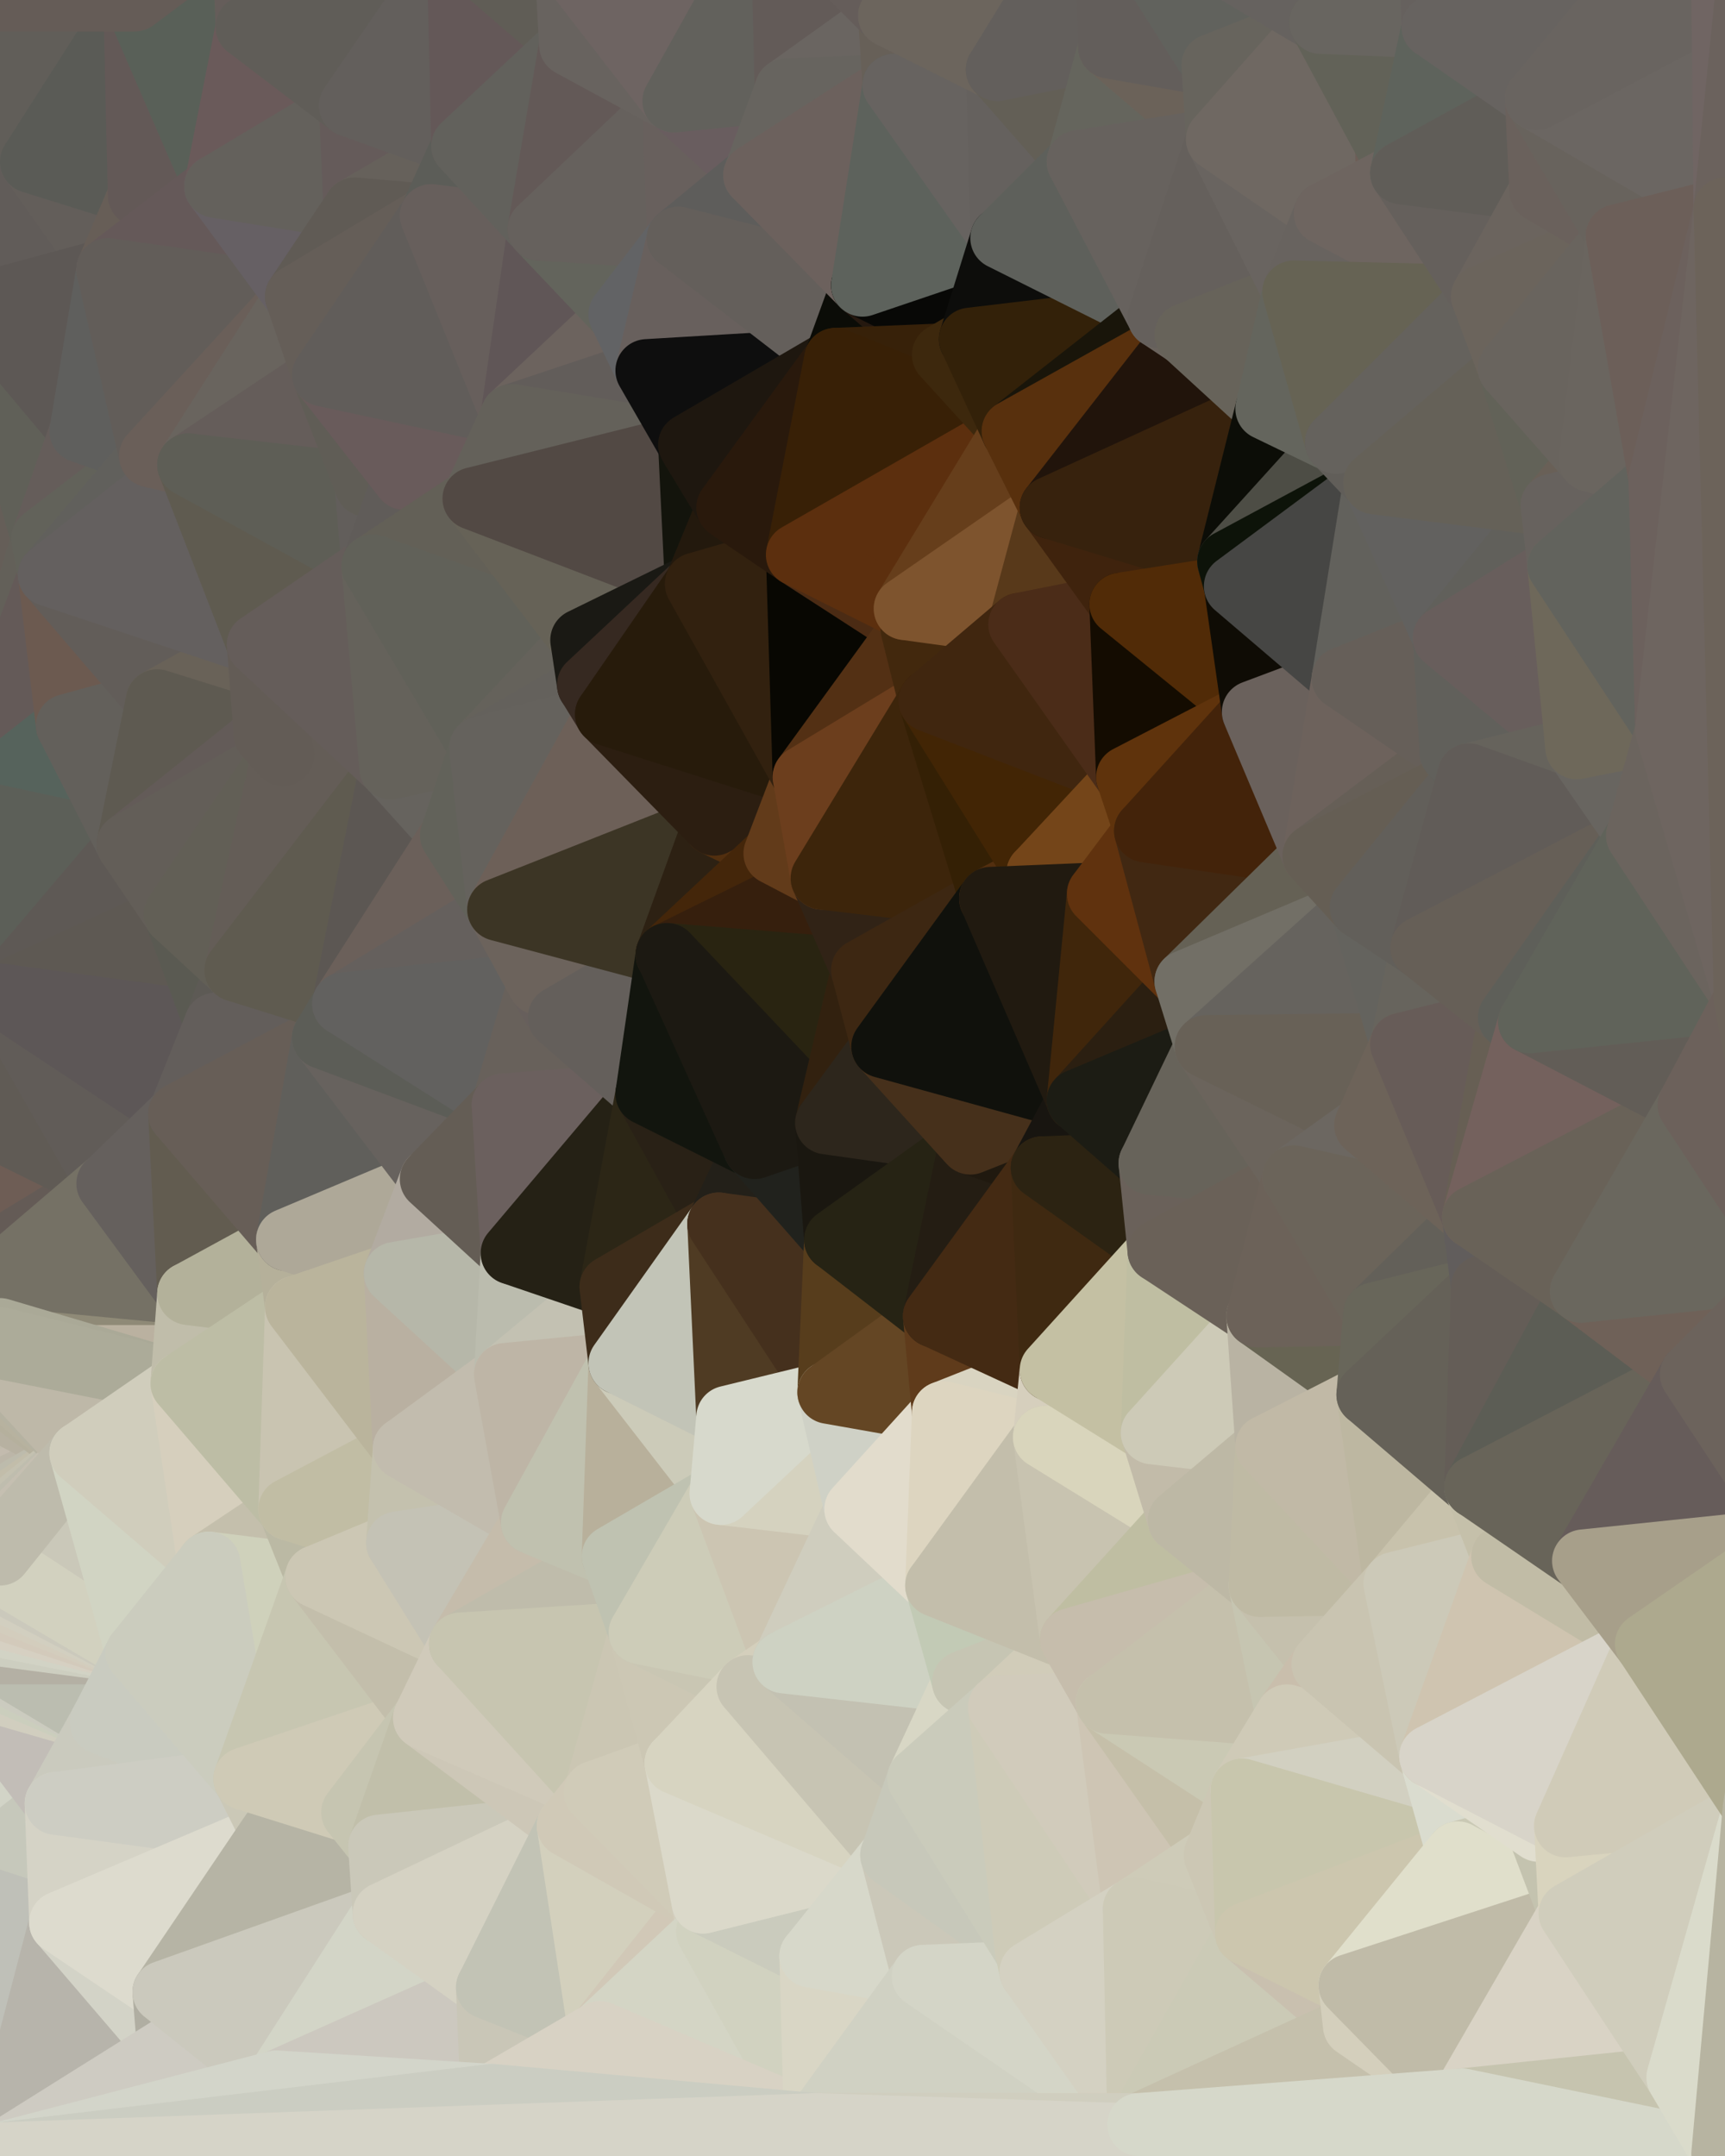 <?xml version="1.0" standalone="yes"?>
<svg width="768" height="960" xmlns="http://www.w3.org/2000/svg" version="1.1" ><polygon points="-59,600 -47,480 -33,16" fill="rgba(98, 91, 83, 1)" stroke="rgba(98, 91, 83, 1)" stroke-width="28" stroke-linejoin="round"/>
		<polygon points="-33,16 -47,480 -11,136" fill="rgba(98, 95, 90, 1)" stroke="rgba(98, 95, 90, 1)" stroke-width="28" stroke-linejoin="round"/>
		<polygon points="-47,480 -17,360 -11,136" fill="rgba(99, 92, 82, 1)" stroke="rgba(99, 92, 82, 1)" stroke-width="28" stroke-linejoin="round"/>
		<polygon points="-47,480 -59,600 -11,563" fill="rgba(99, 96, 89, 1)" stroke="rgba(99, 96, 89, 1)" stroke-width="28" stroke-linejoin="round"/>
		<polygon points="0,748 -50,720 0,754" fill="rgba(191, 184, 174, 1)" stroke="rgba(191, 184, 174, 1)" stroke-width="28" stroke-linejoin="round"/>
		<polygon points="-50,720 0,762 0,754" fill="rgba(191, 195, 181, 1)" stroke="rgba(191, 195, 181, 1)" stroke-width="28" stroke-linejoin="round"/>
		<polygon points="-50,720 0,770 0,762" fill="rgba(198, 196, 184, 1)" stroke="rgba(198, 196, 184, 1)" stroke-width="28" stroke-linejoin="round"/>
		<polygon points="-50,720 0,740 0,736" fill="rgba(195, 197, 184, 1)" stroke="rgba(195, 197, 184, 1)" stroke-width="28" stroke-linejoin="round"/>
		<polygon points="0,732 -50,720 0,736" fill="rgba(199, 201, 187, 1)" stroke="rgba(199, 201, 187, 1)" stroke-width="28" stroke-linejoin="round"/>
		<polygon points="0,744 -50,720 0,748" fill="rgba(184, 182, 170, 1)" stroke="rgba(184, 182, 170, 1)" stroke-width="28" stroke-linejoin="round"/>
		<polygon points="0,740 -50,720 0,744" fill="rgba(189, 186, 177, 1)" stroke="rgba(189, 186, 177, 1)" stroke-width="28" stroke-linejoin="round"/>
		<polygon points="-50,720 -22,840 0,770" fill="rgba(212, 204, 191, 1)" stroke="rgba(212, 204, 191, 1)" stroke-width="28" stroke-linejoin="round"/>
		<polygon points="0,728 -50,720 0,732" fill="rgba(204, 202, 189, 1)" stroke="rgba(204, 202, 189, 1)" stroke-width="28" stroke-linejoin="round"/>
		<polygon points="-17,360 -47,480 0,443" fill="rgba(104, 93, 87, 1)" stroke="rgba(104, 93, 87, 1)" stroke-width="28" stroke-linejoin="round"/>
		<polygon points="0,724 -50,720 0,728" fill="rgba(207, 203, 191, 1)" stroke="rgba(207, 203, 191, 1)" stroke-width="28" stroke-linejoin="round"/>
		<polygon points="-11,563 0,576 0,568" fill="rgba(95, 90, 87, 1)" stroke="rgba(95, 90, 87, 1)" stroke-width="28" stroke-linejoin="round"/>
		<polygon points="-11,563 0,584 0,576" fill="rgba(94, 86, 84, 1)" stroke="rgba(94, 86, 84, 1)" stroke-width="28" stroke-linejoin="round"/>
		<polygon points="-11,563 0,588 0,584" fill="rgba(102, 91, 87, 1)" stroke="rgba(102, 91, 87, 1)" stroke-width="28" stroke-linejoin="round"/>
		<polygon points="-11,563 -59,600 0,588" fill="rgba(203, 192, 174, 1)" stroke="rgba(203, 192, 174, 1)" stroke-width="28" stroke-linejoin="round"/>
		<polygon points="-59,600 0,592 0,588" fill="rgba(160, 153, 135, 1)" stroke="rgba(160, 153, 135, 1)" stroke-width="28" stroke-linejoin="round"/>
		<polygon points="-59,600 0,596 0,592" fill="rgba(155, 147, 128, 1)" stroke="rgba(155, 147, 128, 1)" stroke-width="28" stroke-linejoin="round"/>
		<polygon points="-59,600 0,600 0,596" fill="rgba(157, 145, 123, 1)" stroke="rgba(157, 145, 123, 1)" stroke-width="28" stroke-linejoin="round"/>
		<polygon points="-59,600 0,604 0,600" fill="rgba(158, 150, 129, 1)" stroke="rgba(158, 150, 129, 1)" stroke-width="28" stroke-linejoin="round"/>
		<polygon points="-59,600 0,608 0,604" fill="rgba(161, 153, 132, 1)" stroke="rgba(161, 153, 132, 1)" stroke-width="28" stroke-linejoin="round"/>
		<polygon points="-59,600 0,612 0,608" fill="rgba(161, 153, 132, 1)" stroke="rgba(161, 153, 132, 1)" stroke-width="28" stroke-linejoin="round"/>
		<polygon points="-59,600 0,616 0,612" fill="rgba(166, 158, 137, 1)" stroke="rgba(166, 158, 137, 1)" stroke-width="28" stroke-linejoin="round"/>
		<polygon points="-59,600 0,620 0,616" fill="rgba(172, 161, 139, 1)" stroke="rgba(172, 161, 139, 1)" stroke-width="28" stroke-linejoin="round"/>
		<polygon points="0,720 -50,720 0,724" fill="rgba(206, 201, 182, 1)" stroke="rgba(206, 201, 182, 1)" stroke-width="28" stroke-linejoin="round"/>
		<polygon points="0,620 -59,600 0,624" fill="rgba(166, 165, 145, 1)" stroke="rgba(166, 165, 145, 1)" stroke-width="28" stroke-linejoin="round"/>
		<polygon points="-59,600 0,628 0,624" fill="rgba(174, 165, 148, 1)" stroke="rgba(174, 165, 148, 1)" stroke-width="28" stroke-linejoin="round"/>
		<polygon points="-59,600 0,632 0,628" fill="rgba(173, 166, 148, 1)" stroke="rgba(173, 166, 148, 1)" stroke-width="28" stroke-linejoin="round"/>
		<polygon points="-59,600 0,636 0,632" fill="rgba(174, 171, 152, 1)" stroke="rgba(174, 171, 152, 1)" stroke-width="28" stroke-linejoin="round"/>
		<polygon points="-59,600 0,640 0,636" fill="rgba(178, 173, 153, 1)" stroke="rgba(178, 173, 153, 1)" stroke-width="28" stroke-linejoin="round"/>
		<polygon points="-59,600 0,644 0,640" fill="rgba(180, 175, 156, 1)" stroke="rgba(180, 175, 156, 1)" stroke-width="28" stroke-linejoin="round"/>
		<polygon points="-59,600 0,648 0,644" fill="rgba(179, 173, 157, 1)" stroke="rgba(179, 173, 157, 1)" stroke-width="28" stroke-linejoin="round"/>
		<polygon points="-59,600 0,652 0,648" fill="rgba(173, 172, 152, 1)" stroke="rgba(173, 172, 152, 1)" stroke-width="28" stroke-linejoin="round"/>
		<polygon points="-59,600 0,656 0,652" fill="rgba(178, 177, 157, 1)" stroke="rgba(178, 177, 157, 1)" stroke-width="28" stroke-linejoin="round"/>
		<polygon points="-59,600 0,660 0,656" fill="rgba(177, 176, 156, 1)" stroke="rgba(177, 176, 156, 1)" stroke-width="28" stroke-linejoin="round"/>
		<polygon points="-59,600 -50,720 0,660" fill="rgba(185, 178, 160, 1)" stroke="rgba(185, 178, 160, 1)" stroke-width="28" stroke-linejoin="round"/>
		<polygon points="-50,720 0,664 0,660" fill="rgba(192, 191, 173, 1)" stroke="rgba(192, 191, 173, 1)" stroke-width="28" stroke-linejoin="round"/>
		<polygon points="-50,720 0,668 0,664" fill="rgba(192, 186, 172, 1)" stroke="rgba(192, 186, 172, 1)" stroke-width="28" stroke-linejoin="round"/>
		<polygon points="-50,720 -2,683 0,668" fill="rgba(194, 192, 177, 1)" stroke="rgba(194, 192, 177, 1)" stroke-width="28" stroke-linejoin="round"/>
		<polygon points="-2,683 0,672 0,668" fill="rgba(185, 186, 170, 1)" stroke="rgba(185, 186, 170, 1)" stroke-width="28" stroke-linejoin="round"/>
		<polygon points="-2,683 0,676 0,672" fill="rgba(190, 193, 176, 1)" stroke="rgba(190, 193, 176, 1)" stroke-width="28" stroke-linejoin="round"/>
		<polygon points="-2,683 0,680 0,676" fill="rgba(183, 186, 169, 1)" stroke="rgba(183, 186, 169, 1)" stroke-width="28" stroke-linejoin="round"/>
		<polygon points="-2,683 0,684 0,680" fill="rgba(192, 189, 172, 1)" stroke="rgba(192, 189, 172, 1)" stroke-width="28" stroke-linejoin="round"/>
		<polygon points="-2,683 0,688 0,684" fill="rgba(191, 185, 171, 1)" stroke="rgba(191, 185, 171, 1)" stroke-width="28" stroke-linejoin="round"/>
		<polygon points="-2,683 0,692 0,688" fill="rgba(190, 191, 177, 1)" stroke="rgba(190, 191, 177, 1)" stroke-width="28" stroke-linejoin="round"/>
		<polygon points="-2,683 0,696 0,692" fill="rgba(194, 192, 177, 1)" stroke="rgba(194, 192, 177, 1)" stroke-width="28" stroke-linejoin="round"/>
		<polygon points="-2,683 -50,720 0,696" fill="rgba(192, 190, 175, 1)" stroke="rgba(192, 190, 175, 1)" stroke-width="28" stroke-linejoin="round"/>
		<polygon points="-50,720 0,700 0,696" fill="rgba(202, 205, 184, 1)" stroke="rgba(202, 205, 184, 1)" stroke-width="28" stroke-linejoin="round"/>
		<polygon points="-50,720 0,704 0,700" fill="rgba(205, 204, 184, 1)" stroke="rgba(205, 204, 184, 1)" stroke-width="28" stroke-linejoin="round"/>
		<polygon points="-50,720 0,708 0,704" fill="rgba(214, 207, 189, 1)" stroke="rgba(214, 207, 189, 1)" stroke-width="28" stroke-linejoin="round"/>
		<polygon points="-50,720 0,712 0,708" fill="rgba(203, 205, 184, 1)" stroke="rgba(203, 205, 184, 1)" stroke-width="28" stroke-linejoin="round"/>
		<polygon points="-50,720 0,716 0,712" fill="rgba(205, 204, 184, 1)" stroke="rgba(205, 204, 184, 1)" stroke-width="28" stroke-linejoin="round"/>
		<polygon points="-50,720 0,720 0,716" fill="rgba(206, 201, 182, 1)" stroke="rgba(206, 201, 182, 1)" stroke-width="28" stroke-linejoin="round"/>
		<polygon points="-33,16 -11,136 14,72" fill="rgba(97, 97, 97, 1)" stroke="rgba(97, 97, 97, 1)" stroke-width="28" stroke-linejoin="round"/>
		<polygon points="-11,136 -17,360 19,240" fill="rgba(101, 94, 88, 1)" stroke="rgba(101, 94, 88, 1)" stroke-width="28" stroke-linejoin="round"/>
		<polygon points="19,240 -17,360 22,256" fill="rgba(99, 96, 89, 1)" stroke="rgba(99, 96, 89, 1)" stroke-width="28" stroke-linejoin="round"/>
		<polygon points="0,770 -22,840 25,803" fill="rgba(210, 212, 199, 1)" stroke="rgba(210, 212, 199, 1)" stroke-width="28" stroke-linejoin="round"/>
		<polygon points="22,256 -17,360 30,323" fill="rgba(100, 90, 88, 1)" stroke="rgba(100, 90, 88, 1)" stroke-width="28" stroke-linejoin="round"/>
		<polygon points="0,0 -33,16 14,72" fill="rgba(98, 93, 87, 1)" stroke="rgba(98, 93, 87, 1)" stroke-width="28" stroke-linejoin="round"/>
		<polygon points="-22,840 -50,720 0,959" fill="rgba(219, 215, 203, 1)" stroke="rgba(219, 215, 203, 1)" stroke-width="28" stroke-linejoin="round"/>
		<polygon points="0,628 0,632 36,647" fill="rgba(186, 180, 164, 1)" stroke="rgba(186, 180, 164, 1)" stroke-width="28" stroke-linejoin="round"/>
		<polygon points="0,632 0,636 36,647" fill="rgba(190, 184, 168, 1)" stroke="rgba(190, 184, 168, 1)" stroke-width="28" stroke-linejoin="round"/>
		<polygon points="0,636 0,640 36,647" fill="rgba(192, 186, 172, 1)" stroke="rgba(192, 186, 172, 1)" stroke-width="28" stroke-linejoin="round"/>
		<polygon points="0,640 0,644 36,647" fill="rgba(187, 186, 168, 1)" stroke="rgba(187, 186, 168, 1)" stroke-width="28" stroke-linejoin="round"/>
		<polygon points="0,644 0,648 36,647" fill="rgba(189, 182, 166, 1)" stroke="rgba(189, 182, 166, 1)" stroke-width="28" stroke-linejoin="round"/>
		<polygon points="0,648 0,652 36,647" fill="rgba(190, 185, 166, 1)" stroke="rgba(190, 185, 166, 1)" stroke-width="28" stroke-linejoin="round"/>
		<polygon points="0,652 0,656 36,647" fill="rgba(189, 188, 170, 1)" stroke="rgba(189, 188, 170, 1)" stroke-width="28" stroke-linejoin="round"/>
		<polygon points="0,656 0,660 36,647" fill="rgba(192, 186, 172, 1)" stroke="rgba(192, 186, 172, 1)" stroke-width="28" stroke-linejoin="round"/>
		<polygon points="0,660 0,664 36,647" fill="rgba(195, 187, 174, 1)" stroke="rgba(195, 187, 174, 1)" stroke-width="28" stroke-linejoin="round"/>
		<polygon points="-11,136 19,240 36,192" fill="rgba(96, 96, 88, 1)" stroke="rgba(96, 96, 88, 1)" stroke-width="28" stroke-linejoin="round"/>
		<polygon points="25,803 -22,840 27,856" fill="rgba(198, 200, 187, 1)" stroke="rgba(198, 200, 187, 1)" stroke-width="28" stroke-linejoin="round"/>
		<polygon points="0,754 0,762 45,767" fill="rgba(208, 205, 196, 1)" stroke="rgba(208, 205, 196, 1)" stroke-width="28" stroke-linejoin="round"/>
		<polygon points="0,762 0,770 45,767" fill="rgba(204, 201, 192, 1)" stroke="rgba(204, 201, 192, 1)" stroke-width="28" stroke-linejoin="round"/>
		<polygon points="0,770 25,803 45,767" fill="rgba(194, 189, 183, 1)" stroke="rgba(194, 189, 183, 1)" stroke-width="28" stroke-linejoin="round"/>
		<polygon points="0,664 0,668 36,647" fill="rgba(188, 182, 168, 1)" stroke="rgba(188, 182, 168, 1)" stroke-width="28" stroke-linejoin="round"/>
		<polygon points="-22,840 0,959 27,856" fill="rgba(191, 192, 184, 1)" stroke="rgba(191, 192, 184, 1)" stroke-width="28" stroke-linejoin="round"/>
		<polygon points="-47,480 -11,563 48,527" fill="rgba(110, 93, 85, 1)" stroke="rgba(110, 93, 85, 1)" stroke-width="28" stroke-linejoin="round"/>
		<polygon points="-11,563 0,568 48,527" fill="rgba(100, 91, 86, 1)" stroke="rgba(100, 91, 86, 1)" stroke-width="28" stroke-linejoin="round"/>
		<polygon points="14,72 -11,136 48,120" fill="rgba(97, 92, 89, 1)" stroke="rgba(97, 92, 89, 1)" stroke-width="28" stroke-linejoin="round"/>
		<polygon points="0,748 0,754 45,767" fill="rgba(209, 206, 191, 1)" stroke="rgba(209, 206, 191, 1)" stroke-width="28" stroke-linejoin="round"/>
		<polygon points="0,744 0,748 45,767" fill="rgba(203, 206, 189, 1)" stroke="rgba(203, 206, 189, 1)" stroke-width="28" stroke-linejoin="round"/>
		<polygon points="0,620 0,624 36,647" fill="rgba(180, 179, 159, 1)" stroke="rgba(180, 179, 159, 1)" stroke-width="28" stroke-linejoin="round"/>
		<polygon points="0,624 0,628 36,647" fill="rgba(183, 177, 161, 1)" stroke="rgba(183, 177, 161, 1)" stroke-width="28" stroke-linejoin="round"/>
		<polygon points="0,668 0,672 36,647" fill="rgba(189, 187, 172, 1)" stroke="rgba(189, 187, 172, 1)" stroke-width="28" stroke-linejoin="round"/>
		<polygon points="0,672 0,676 36,647" fill="rgba(194, 189, 170, 1)" stroke="rgba(194, 189, 170, 1)" stroke-width="28" stroke-linejoin="round"/>
		<polygon points="0,443 -47,480 48,527" fill="rgba(96, 91, 85, 1)" stroke="rgba(96, 91, 85, 1)" stroke-width="28" stroke-linejoin="round"/>
		<polygon points="0,740 0,744 45,767" fill="rgba(203, 203, 191, 1)" stroke="rgba(203, 203, 191, 1)" stroke-width="28" stroke-linejoin="round"/>
		<polygon points="0,616 0,620 36,647" fill="rgba(181, 176, 157, 1)" stroke="rgba(181, 176, 157, 1)" stroke-width="28" stroke-linejoin="round"/>
		<polygon points="30,323 -17,360 57,376" fill="rgba(86, 99, 92, 1)" stroke="rgba(86, 99, 92, 1)" stroke-width="28" stroke-linejoin="round"/>
		<polygon points="0,728 0,732 61,736" fill="rgba(196, 193, 184, 1)" stroke="rgba(196, 193, 184, 1)" stroke-width="28" stroke-linejoin="round"/>
		<polygon points="0,736 0,740 61,736" fill="rgba(178, 178, 166, 1)" stroke="rgba(178, 178, 166, 1)" stroke-width="28" stroke-linejoin="round"/>
		<polygon points="0,740 45,767 61,736" fill="rgba(187, 189, 176, 1)" stroke="rgba(187, 189, 176, 1)" stroke-width="28" stroke-linejoin="round"/>
		<polygon points="0,732 0,736 61,736" fill="rgba(180, 176, 164, 1)" stroke="rgba(180, 176, 164, 1)" stroke-width="28" stroke-linejoin="round"/>
		<polygon points="-17,360 0,443 57,376" fill="rgba(92, 95, 88, 1)" stroke="rgba(92, 95, 88, 1)" stroke-width="28" stroke-linejoin="round"/>
		<polygon points="14,72 48,120 62,87" fill="rgba(99, 94, 90, 1)" stroke="rgba(99, 94, 90, 1)" stroke-width="28" stroke-linejoin="round"/>
		<polygon points="0,724 0,728 61,736" fill="rgba(205, 206, 192, 1)" stroke="rgba(205, 206, 192, 1)" stroke-width="28" stroke-linejoin="round"/>
		<polygon points="0,720 0,724 61,736" fill="rgba(210, 211, 197, 1)" stroke="rgba(210, 211, 197, 1)" stroke-width="28" stroke-linejoin="round"/>
		<polygon points="0,716 0,720 61,736" fill="rgba(214, 208, 194, 1)" stroke="rgba(214, 208, 194, 1)" stroke-width="28" stroke-linejoin="round"/>
		<polygon points="-11,136 36,192 48,120" fill="rgba(93, 88, 85, 1)" stroke="rgba(93, 88, 85, 1)" stroke-width="28" stroke-linejoin="round"/>
		<polygon points="0,612 0,616 36,647" fill="rgba(183, 178, 159, 1)" stroke="rgba(183, 178, 159, 1)" stroke-width="28" stroke-linejoin="round"/>
		<polygon points="0,676 0,680 36,647" fill="rgba(196, 193, 176, 1)" stroke="rgba(196, 193, 176, 1)" stroke-width="28" stroke-linejoin="round"/>
		<polygon points="0,712 0,716 61,736" fill="rgba(211, 202, 187, 1)" stroke="rgba(211, 202, 187, 1)" stroke-width="28" stroke-linejoin="round"/>
		<polygon points="0,680 0,684 36,647" fill="rgba(191, 189, 174, 1)" stroke="rgba(191, 189, 174, 1)" stroke-width="28" stroke-linejoin="round"/>
		<polygon points="0,708 0,712 61,736" fill="rgba(211, 205, 189, 1)" stroke="rgba(211, 205, 189, 1)" stroke-width="28" stroke-linejoin="round"/>
		<polygon points="36,192 19,240 67,203" fill="rgba(101, 93, 90, 1)" stroke="rgba(101, 93, 90, 1)" stroke-width="28" stroke-linejoin="round"/>
		<polygon points="0,0 14,72 60,0" fill="rgba(97, 94, 89, 1)" stroke="rgba(97, 94, 89, 1)" stroke-width="28" stroke-linejoin="round"/>
		<polygon points="0,608 0,612 36,647" fill="rgba(181, 178, 161, 1)" stroke="rgba(181, 178, 161, 1)" stroke-width="28" stroke-linejoin="round"/>
		<polygon points="27,856 0,959 75,912" fill="rgba(183, 180, 171, 1)" stroke="rgba(183, 180, 171, 1)" stroke-width="28" stroke-linejoin="round"/>
		<polygon points="73,887 27,856 75,912" fill="rgba(211, 211, 199, 1)" stroke="rgba(211, 211, 199, 1)" stroke-width="28" stroke-linejoin="round"/>
		<polygon points="0,704 0,708 61,736" fill="rgba(210, 207, 192, 1)" stroke="rgba(210, 207, 192, 1)" stroke-width="28" stroke-linejoin="round"/>
		<polygon points="57,376 0,443 78,407" fill="rgba(94, 89, 85, 1)" stroke="rgba(94, 89, 85, 1)" stroke-width="28" stroke-linejoin="round"/>
		<polygon points="22,256 30,323 70,312" fill="rgba(108, 90, 80, 1)" stroke="rgba(108, 90, 80, 1)" stroke-width="28" stroke-linejoin="round"/>
		<polygon points="0,700 0,704 61,736" fill="rgba(203, 201, 188, 1)" stroke="rgba(203, 201, 188, 1)" stroke-width="28" stroke-linejoin="round"/>
		<polygon points="0,684 0,688 36,647" fill="rgba(197, 191, 177, 1)" stroke="rgba(197, 191, 177, 1)" stroke-width="28" stroke-linejoin="round"/>
		<polygon points="0,600 0,604 81,616" fill="rgba(179, 173, 157, 1)" stroke="rgba(179, 173, 157, 1)" stroke-width="28" stroke-linejoin="round"/>
		<polygon points="0,604 0,608 81,616" fill="rgba(180, 174, 158, 1)" stroke="rgba(180, 174, 158, 1)" stroke-width="28" stroke-linejoin="round"/>
		<polygon points="0,608 36,647 81,616" fill="rgba(190, 184, 168, 1)" stroke="rgba(190, 184, 168, 1)" stroke-width="28" stroke-linejoin="round"/>
		<polygon points="0,443 48,527 80,496" fill="rgba(97, 92, 88, 1)" stroke="rgba(97, 92, 88, 1)" stroke-width="28" stroke-linejoin="round"/>
		<polygon points="0,576 0,584 84,576" fill="rgba(159, 151, 132, 1)" stroke="rgba(159, 151, 132, 1)" stroke-width="28" stroke-linejoin="round"/>
		<polygon points="0,584 0,588 84,576" fill="rgba(161, 152, 135, 1)" stroke="rgba(161, 152, 135, 1)" stroke-width="28" stroke-linejoin="round"/>
		<polygon points="0,588 0,592 84,576" fill="rgba(161, 156, 137, 1)" stroke="rgba(161, 156, 137, 1)" stroke-width="28" stroke-linejoin="round"/>
		<polygon points="0,592 81,616 84,576" fill="rgba(186, 177, 160, 1)" stroke="rgba(186, 177, 160, 1)" stroke-width="28" stroke-linejoin="round"/>
		<polygon points="0,568 0,576 84,576" fill="rgba(143, 138, 119, 1)" stroke="rgba(143, 138, 119, 1)" stroke-width="28" stroke-linejoin="round"/>
		<polygon points="48,527 0,568 84,576" fill="rgba(117, 113, 101, 1)" stroke="rgba(117, 113, 101, 1)" stroke-width="28" stroke-linejoin="round"/>
		<polygon points="0,592 0,596 81,616" fill="rgba(170, 169, 151, 1)" stroke="rgba(170, 169, 151, 1)" stroke-width="28" stroke-linejoin="round"/>
		<polygon points="0,596 0,600 81,616" fill="rgba(172, 171, 153, 1)" stroke="rgba(172, 171, 153, 1)" stroke-width="28" stroke-linejoin="round"/>
		<polygon points="30,323 57,376 70,312" fill="rgba(99, 96, 91, 1)" stroke="rgba(99, 96, 91, 1)" stroke-width="28" stroke-linejoin="round"/>
		<polygon points="0,692 0,696 61,736" fill="rgba(205, 206, 188, 1)" stroke="rgba(205, 206, 188, 1)" stroke-width="28" stroke-linejoin="round"/>
		<polygon points="36,647 0,692 61,736" fill="rgba(202, 200, 185, 1)" stroke="rgba(202, 200, 185, 1)" stroke-width="28" stroke-linejoin="round"/>
		<polygon points="0,696 0,700 61,736" fill="rgba(210, 209, 191, 1)" stroke="rgba(210, 209, 191, 1)" stroke-width="28" stroke-linejoin="round"/>
		<polygon points="0,688 0,692 36,647" fill="rgba(190, 187, 172, 1)" stroke="rgba(190, 187, 172, 1)" stroke-width="28" stroke-linejoin="round"/>
		<polygon points="36,647 61,736 93,696" fill="rgba(209, 212, 195, 1)" stroke="rgba(209, 212, 195, 1)" stroke-width="28" stroke-linejoin="round"/>
		<polygon points="60,0 14,72 62,87" fill="rgba(90, 91, 86, 1)" stroke="rgba(90, 91, 86, 1)" stroke-width="28" stroke-linejoin="round"/>
		<polygon points="78,407 0,443 96,456" fill="rgba(94, 89, 83, 1)" stroke="rgba(94, 89, 83, 1)" stroke-width="28" stroke-linejoin="round"/>
		<polygon points="0,443 80,496 96,456" fill="rgba(93, 87, 87, 1)" stroke="rgba(93, 87, 87, 1)" stroke-width="28" stroke-linejoin="round"/>
		<polygon points="19,240 22,256 67,203" fill="rgba(98, 98, 90, 1)" stroke="rgba(98, 98, 90, 1)" stroke-width="28" stroke-linejoin="round"/>
		<polygon points="78,407 96,456 105,432" fill="rgba(90, 90, 82, 1)" stroke="rgba(90, 90, 82, 1)" stroke-width="28" stroke-linejoin="round"/>
		<polygon points="48,120 36,192 67,203" fill="rgba(95, 95, 93, 1)" stroke="rgba(95, 95, 93, 1)" stroke-width="28" stroke-linejoin="round"/>
		<polygon points="67,203 22,256 84,207" fill="rgba(97, 96, 92, 1)" stroke="rgba(97, 96, 92, 1)" stroke-width="28" stroke-linejoin="round"/>
		<polygon points="45,767 25,803 109,792" fill="rgba(202, 202, 190, 1)" stroke="rgba(202, 202, 190, 1)" stroke-width="28" stroke-linejoin="round"/>
		<polygon points="62,87 48,120 96,83" fill="rgba(103, 94, 87, 1)" stroke="rgba(103, 94, 87, 1)" stroke-width="28" stroke-linejoin="round"/>
		<polygon points="108,-36 60,0 110,12" fill="rgba(100, 93, 87, 1)" stroke="rgba(100, 93, 87, 1)" stroke-width="28" stroke-linejoin="round"/>
		<polygon points="61,736 45,767 109,792" fill="rgba(201, 203, 192, 1)" stroke="rgba(201, 203, 192, 1)" stroke-width="28" stroke-linejoin="round"/>
		<polygon points="60,0 62,87 96,83" fill="rgba(99, 89, 87, 1)" stroke="rgba(99, 89, 87, 1)" stroke-width="28" stroke-linejoin="round"/>
		<polygon points="81,616 36,647 93,696" fill="rgba(208, 205, 188, 1)" stroke="rgba(208, 205, 188, 1)" stroke-width="28" stroke-linejoin="round"/>
		<polygon points="25,803 27,856 121,816" fill="rgba(213, 211, 198, 1)" stroke="rgba(213, 211, 198, 1)" stroke-width="28" stroke-linejoin="round"/>
		<polygon points="109,792 25,803 121,816" fill="rgba(205, 205, 195, 1)" stroke="rgba(205, 205, 195, 1)" stroke-width="28" stroke-linejoin="round"/>
		<polygon points="22,256 70,312 115,287" fill="rgba(98, 93, 89, 1)" stroke="rgba(98, 93, 89, 1)" stroke-width="28" stroke-linejoin="round"/>
		<polygon points="60,0 96,83 110,12" fill="rgba(89, 96, 88, 1)" stroke="rgba(89, 96, 88, 1)" stroke-width="28" stroke-linejoin="round"/>
		<polygon points="27,856 73,887 121,816" fill="rgba(221, 219, 206, 1)" stroke="rgba(221, 219, 206, 1)" stroke-width="28" stroke-linejoin="round"/>
		<polygon points="115,287 70,312 118,327" fill="rgba(105, 98, 88, 1)" stroke="rgba(105, 98, 88, 1)" stroke-width="28" stroke-linejoin="round"/>
		<polygon points="70,312 57,376 118,327" fill="rgba(94, 90, 81, 1)" stroke="rgba(94, 90, 81, 1)" stroke-width="28" stroke-linejoin="round"/>
		<polygon points="84,207 22,256 115,287" fill="rgba(100, 96, 95, 1)" stroke="rgba(100, 96, 95, 1)" stroke-width="28" stroke-linejoin="round"/>
		<polygon points="0,0 60,0 108,-36" fill="rgba(101, 92, 87, 1)" stroke="rgba(101, 92, 87, 1)" stroke-width="28" stroke-linejoin="round"/>
		<polygon points="80,496 48,527 84,576" fill="rgba(101, 96, 93, 1)" stroke="rgba(101, 96, 93, 1)" stroke-width="28" stroke-linejoin="round"/>
		<polygon points="80,496 84,576 128,552" fill="rgba(98, 92, 80, 1)" stroke="rgba(98, 92, 80, 1)" stroke-width="28" stroke-linejoin="round"/>
		<polygon points="84,576 81,616 132,582" fill="rgba(192, 189, 170, 1)" stroke="rgba(192, 189, 170, 1)" stroke-width="28" stroke-linejoin="round"/>
		<polygon points="128,552 84,576 132,582" fill="rgba(179, 177, 154, 1)" stroke="rgba(179, 177, 154, 1)" stroke-width="28" stroke-linejoin="round"/>
		<polygon points="96,83 48,120 132,132" fill="rgba(101, 89, 89, 1)" stroke="rgba(101, 89, 89, 1)" stroke-width="28" stroke-linejoin="round"/>
		<polygon points="48,120 67,203 132,132" fill="rgba(98, 93, 89, 1)" stroke="rgba(98, 93, 89, 1)" stroke-width="28" stroke-linejoin="round"/>
		<polygon points="67,203 84,207 132,132" fill="rgba(106, 95, 89, 1)" stroke="rgba(106, 95, 89, 1)" stroke-width="28" stroke-linejoin="round"/>
		<polygon points="81,616 93,696 129,672" fill="rgba(214, 207, 189, 1)" stroke="rgba(214, 207, 189, 1)" stroke-width="28" stroke-linejoin="round"/>
		<polygon points="118,327 57,376 126,336" fill="rgba(99, 91, 88, 1)" stroke="rgba(99, 91, 88, 1)" stroke-width="28" stroke-linejoin="round"/>
		<polygon points="73,887 75,912 123,927" fill="rgba(176, 174, 162, 1)" stroke="rgba(176, 174, 162, 1)" stroke-width="28" stroke-linejoin="round"/>
		<polygon points="129,672 93,696 141,702" fill="rgba(196, 191, 172, 1)" stroke="rgba(196, 191, 172, 1)" stroke-width="28" stroke-linejoin="round"/>
		<polygon points="57,376 78,407 126,336" fill="rgba(99, 94, 88, 1)" stroke="rgba(99, 94, 88, 1)" stroke-width="28" stroke-linejoin="round"/>
		<polygon points="105,432 96,456 144,462" fill="rgba(93, 90, 85, 1)" stroke="rgba(93, 90, 85, 1)" stroke-width="28" stroke-linejoin="round"/>
		<polygon points="132,132 84,207 144,167" fill="rgba(105, 100, 94, 1)" stroke="rgba(105, 100, 94, 1)" stroke-width="28" stroke-linejoin="round"/>
		<polygon points="105,432 144,462 153,447" fill="rgba(98, 95, 88, 1)" stroke="rgba(98, 95, 88, 1)" stroke-width="28" stroke-linejoin="round"/>
		<polygon points="96,456 80,496 144,462" fill="rgba(99, 94, 91, 1)" stroke="rgba(99, 94, 91, 1)" stroke-width="28" stroke-linejoin="round"/>
		<polygon points="110,12 96,83 156,47" fill="rgba(106, 90, 90, 1)" stroke="rgba(106, 90, 90, 1)" stroke-width="28" stroke-linejoin="round"/>
		<polygon points="96,83 132,132 158,93" fill="rgba(102, 96, 100, 1)" stroke="rgba(102, 96, 100, 1)" stroke-width="28" stroke-linejoin="round"/>
		<polygon points="109,792 121,816 157,807" fill="rgba(203, 200, 183, 1)" stroke="rgba(203, 200, 183, 1)" stroke-width="28" stroke-linejoin="round"/>
		<polygon points="93,696 109,792 141,702" fill="rgba(207, 209, 187, 1)" stroke="rgba(207, 209, 187, 1)" stroke-width="28" stroke-linejoin="round"/>
		<polygon points="75,912 0,959 123,927" fill="rgba(206, 203, 194, 1)" stroke="rgba(206, 203, 194, 1)" stroke-width="28" stroke-linejoin="round"/>
		<polygon points="93,696 61,736 109,792" fill="rgba(203, 204, 190, 1)" stroke="rgba(203, 204, 190, 1)" stroke-width="28" stroke-linejoin="round"/>
		<polygon points="144,167 84,207 163,216" fill="rgba(101, 93, 90, 1)" stroke="rgba(101, 93, 90, 1)" stroke-width="28" stroke-linejoin="round"/>
		<polygon points="156,47 96,83 158,93" fill="rgba(100, 97, 92, 1)" stroke="rgba(100, 97, 92, 1)" stroke-width="28" stroke-linejoin="round"/>
		<polygon points="84,207 115,287 166,252" fill="rgba(95, 91, 80, 1)" stroke="rgba(95, 91, 80, 1)" stroke-width="28" stroke-linejoin="round"/>
		<polygon points="163,216 84,207 166,252" fill="rgba(94, 94, 86, 1)" stroke="rgba(94, 94, 86, 1)" stroke-width="28" stroke-linejoin="round"/>
		<polygon points="157,807 121,816 169,822" fill="rgba(205, 204, 186, 1)" stroke="rgba(205, 204, 186, 1)" stroke-width="28" stroke-linejoin="round"/>
		<polygon points="81,616 129,672 132,582" fill="rgba(189, 189, 165, 1)" stroke="rgba(189, 189, 165, 1)" stroke-width="28" stroke-linejoin="round"/>
		<polygon points="169,822 121,816 171,852" fill="rgba(207, 209, 195, 1)" stroke="rgba(207, 209, 195, 1)" stroke-width="28" stroke-linejoin="round"/>
		<polygon points="121,816 73,887 171,852" fill="rgba(182, 180, 165, 1)" stroke="rgba(182, 180, 165, 1)" stroke-width="28" stroke-linejoin="round"/>
		<polygon points="80,496 128,552 144,462" fill="rgba(103, 94, 87, 1)" stroke="rgba(103, 94, 87, 1)" stroke-width="28" stroke-linejoin="round"/>
		<polygon points="78,407 105,432 126,336" fill="rgba(98, 95, 86, 1)" stroke="rgba(98, 95, 86, 1)" stroke-width="28" stroke-linejoin="round"/>
		<polygon points="128,552 132,582 176,567" fill="rgba(181, 176, 154, 1)" stroke="rgba(181, 176, 154, 1)" stroke-width="28" stroke-linejoin="round"/>
		<polygon points="73,887 123,927 171,852" fill="rgba(203, 201, 189, 1)" stroke="rgba(203, 201, 189, 1)" stroke-width="28" stroke-linejoin="round"/>
		<polygon points="129,672 141,702 177,687" fill="rgba(187, 185, 164, 1)" stroke="rgba(187, 185, 164, 1)" stroke-width="28" stroke-linejoin="round"/>
		<polygon points="132,582 129,672 180,645" fill="rgba(201, 196, 177, 1)" stroke="rgba(201, 196, 177, 1)" stroke-width="28" stroke-linejoin="round"/>
		<polygon points="129,672 177,687 180,645" fill="rgba(193, 189, 164, 1)" stroke="rgba(193, 189, 164, 1)" stroke-width="28" stroke-linejoin="round"/>
		<polygon points="141,702 109,792 189,765" fill="rgba(199, 198, 177, 1)" stroke="rgba(199, 198, 177, 1)" stroke-width="28" stroke-linejoin="round"/>
		<polygon points="109,792 157,807 189,765" fill="rgba(207, 202, 182, 1)" stroke="rgba(207, 202, 182, 1)" stroke-width="28" stroke-linejoin="round"/>
		<polygon points="144,462 128,552 192,525" fill="rgba(96, 95, 91, 1)" stroke="rgba(96, 95, 91, 1)" stroke-width="28" stroke-linejoin="round"/>
		<polygon points="128,552 176,567 192,525" fill="rgba(174, 168, 152, 1)" stroke="rgba(174, 168, 152, 1)" stroke-width="28" stroke-linejoin="round"/>
		<polygon points="163,216 166,252 180,213" fill="rgba(98, 94, 91, 1)" stroke="rgba(98, 94, 91, 1)" stroke-width="28" stroke-linejoin="round"/>
		<polygon points="144,167 163,216 180,213" fill="rgba(96, 93, 86, 1)" stroke="rgba(96, 93, 86, 1)" stroke-width="28" stroke-linejoin="round"/>
		<polygon points="115,287 126,336 174,342" fill="rgba(100, 89, 87, 1)" stroke="rgba(100, 89, 87, 1)" stroke-width="28" stroke-linejoin="round"/>
		<polygon points="126,336 105,432 174,342" fill="rgba(100, 93, 87, 1)" stroke="rgba(100, 93, 87, 1)" stroke-width="28" stroke-linejoin="round"/>
		<polygon points="115,287 118,327 126,336" fill="rgba(99, 92, 86, 1)" stroke="rgba(99, 92, 86, 1)" stroke-width="28" stroke-linejoin="round"/>
		<polygon points="105,432 153,447 174,342" fill="rgba(95, 91, 80, 1)" stroke="rgba(95, 91, 80, 1)" stroke-width="28" stroke-linejoin="round"/>
		<polygon points="108,-36 110,12 204,-23" fill="rgba(101, 93, 90, 1)" stroke="rgba(101, 93, 90, 1)" stroke-width="28" stroke-linejoin="round"/>
		<polygon points="174,342 153,447 201,372" fill="rgba(92, 87, 83, 1)" stroke="rgba(92, 87, 83, 1)" stroke-width="28" stroke-linejoin="round"/>
		<polygon points="141,702 189,765 205,732" fill="rgba(195, 190, 171, 1)" stroke="rgba(195, 190, 171, 1)" stroke-width="28" stroke-linejoin="round"/>
		<polygon points="156,47 158,93 206,65" fill="rgba(101, 91, 90, 1)" stroke="rgba(101, 91, 90, 1)" stroke-width="28" stroke-linejoin="round"/>
		<polygon points="158,93 192,96 206,65" fill="rgba(102, 97, 91, 1)" stroke="rgba(102, 97, 91, 1)" stroke-width="28" stroke-linejoin="round"/>
		<polygon points="177,687 141,702 205,732" fill="rgba(204, 199, 180, 1)" stroke="rgba(204, 199, 180, 1)" stroke-width="28" stroke-linejoin="round"/>
		<polygon points="110,12 156,47 204,-23" fill="rgba(96, 93, 88, 1)" stroke="rgba(96, 93, 88, 1)" stroke-width="28" stroke-linejoin="round"/>
		<polygon points="176,567 132,582 180,645" fill="rgba(186, 180, 156, 1)" stroke="rgba(186, 180, 156, 1)" stroke-width="28" stroke-linejoin="round"/>
		<polygon points="166,252 115,287 174,342" fill="rgba(101, 93, 90, 1)" stroke="rgba(101, 93, 90, 1)" stroke-width="28" stroke-linejoin="round"/>
		<polygon points="158,93 132,132 192,96" fill="rgba(96, 91, 85, 1)" stroke="rgba(96, 91, 85, 1)" stroke-width="28" stroke-linejoin="round"/>
		<polygon points="180,213 166,252 211,222" fill="rgba(96, 92, 89, 1)" stroke="rgba(96, 92, 89, 1)" stroke-width="28" stroke-linejoin="round"/>
		<polygon points="157,807 169,822 189,765" fill="rgba(198, 197, 177, 1)" stroke="rgba(198, 197, 177, 1)" stroke-width="28" stroke-linejoin="round"/>
		<polygon points="171,852 123,927 217,885" fill="rgba(211, 213, 199, 1)" stroke="rgba(211, 213, 199, 1)" stroke-width="28" stroke-linejoin="round"/>
		<polygon points="174,342 201,372 214,333" fill="rgba(102, 99, 94, 1)" stroke="rgba(102, 99, 94, 1)" stroke-width="28" stroke-linejoin="round"/>
		<polygon points="132,132 144,167 192,96" fill="rgba(101, 94, 88, 1)" stroke="rgba(101, 94, 88, 1)" stroke-width="28" stroke-linejoin="round"/>
		<polygon points="201,372 153,447 222,405" fill="rgba(107, 96, 90, 1)" stroke="rgba(107, 96, 90, 1)" stroke-width="28" stroke-linejoin="round"/>
		<polygon points="217,885 123,927 219,933" fill="rgba(204, 200, 191, 1)" stroke="rgba(204, 200, 191, 1)" stroke-width="28" stroke-linejoin="round"/>
		<polygon points="144,462 192,525 224,492" fill="rgba(103, 98, 94, 1)" stroke="rgba(103, 98, 94, 1)" stroke-width="28" stroke-linejoin="round"/>
		<polygon points="176,567 180,645 225,612" fill="rgba(185, 176, 161, 1)" stroke="rgba(185, 176, 161, 1)" stroke-width="28" stroke-linejoin="round"/>
		<polygon points="153,447 144,462 224,492" fill="rgba(92, 93, 87, 1)" stroke="rgba(92, 93, 87, 1)" stroke-width="28" stroke-linejoin="round"/>
		<polygon points="192,525 176,567 228,558" fill="rgba(178, 171, 161, 1)" stroke="rgba(178, 171, 161, 1)" stroke-width="28" stroke-linejoin="round"/>
		<polygon points="180,213 211,222 228,185" fill="rgba(99, 90, 85, 1)" stroke="rgba(99, 90, 85, 1)" stroke-width="28" stroke-linejoin="round"/>
		<polygon points="144,167 180,213 228,185" fill="rgba(105, 91, 91, 1)" stroke="rgba(105, 91, 91, 1)" stroke-width="28" stroke-linejoin="round"/>
		<polygon points="166,252 174,342 214,333" fill="rgba(101, 98, 91, 1)" stroke="rgba(101, 98, 91, 1)" stroke-width="28" stroke-linejoin="round"/>
		<polygon points="180,645 177,687 237,678" fill="rgba(196, 193, 174, 1)" stroke="rgba(196, 193, 174, 1)" stroke-width="28" stroke-linejoin="round"/>
		<polygon points="176,567 225,612 228,558" fill="rgba(182, 183, 169, 1)" stroke="rgba(182, 183, 169, 1)" stroke-width="28" stroke-linejoin="round"/>
		<polygon points="204,-23 156,47 206,65" fill="rgba(99, 95, 92, 1)" stroke="rgba(99, 95, 92, 1)" stroke-width="28" stroke-linejoin="round"/>
		<polygon points="222,405 153,447 240,438" fill="rgba(101, 96, 93, 1)" stroke="rgba(101, 96, 93, 1)" stroke-width="28" stroke-linejoin="round"/>
		<polygon points="153,447 224,492 240,438" fill="rgba(98, 97, 95, 1)" stroke="rgba(98, 97, 95, 1)" stroke-width="28" stroke-linejoin="round"/>
		<polygon points="206,65 192,96 240,102" fill="rgba(92, 93, 88, 1)" stroke="rgba(92, 93, 88, 1)" stroke-width="28" stroke-linejoin="round"/>
		<polygon points="177,687 205,732 237,678" fill="rgba(196, 194, 181, 1)" stroke="rgba(196, 194, 181, 1)" stroke-width="28" stroke-linejoin="round"/>
		<polygon points="192,96 144,167 228,185" fill="rgba(97, 93, 90, 1)" stroke="rgba(97, 93, 90, 1)" stroke-width="28" stroke-linejoin="round"/>
		<polygon points="240,438 224,492 249,453" fill="rgba(104, 97, 91, 1)" stroke="rgba(104, 97, 91, 1)" stroke-width="28" stroke-linejoin="round"/>
		<polygon points="189,765 169,822 253,813" fill="rgba(193, 191, 170, 1)" stroke="rgba(193, 191, 170, 1)" stroke-width="28" stroke-linejoin="round"/>
		<polygon points="225,612 180,645 237,678" fill="rgba(194, 188, 174, 1)" stroke="rgba(194, 188, 174, 1)" stroke-width="28" stroke-linejoin="round"/>
		<polygon points="204,-23 206,65 254,20" fill="rgba(100, 88, 88, 1)" stroke="rgba(100, 88, 88, 1)" stroke-width="28" stroke-linejoin="round"/>
		<polygon points="252,-17 204,-23 254,20" fill="rgba(96, 93, 86, 1)" stroke="rgba(96, 93, 86, 1)" stroke-width="28" stroke-linejoin="round"/>
		<polygon points="169,822 171,852 253,813" fill="rgba(202, 200, 185, 1)" stroke="rgba(202, 200, 185, 1)" stroke-width="28" stroke-linejoin="round"/>
		<polygon points="192,96 228,185 240,102" fill="rgba(103, 95, 92, 1)" stroke="rgba(103, 95, 92, 1)" stroke-width="28" stroke-linejoin="round"/>
		<polygon points="224,492 192,525 228,558" fill="rgba(100, 93, 85, 1)" stroke="rgba(100, 93, 85, 1)" stroke-width="28" stroke-linejoin="round"/>
		<polygon points="211,222 166,252 259,285" fill="rgba(99, 96, 87, 1)" stroke="rgba(99, 96, 87, 1)" stroke-width="28" stroke-linejoin="round"/>
		<polygon points="166,252 214,333 259,285" fill="rgba(97, 97, 89, 1)" stroke="rgba(97, 97, 89, 1)" stroke-width="28" stroke-linejoin="round"/>
		<polygon points="171,852 217,885 253,813" fill="rgba(213, 210, 195, 1)" stroke="rgba(213, 210, 195, 1)" stroke-width="28" stroke-linejoin="round"/>
		<polygon points="259,285 214,333 262,305" fill="rgba(101, 98, 91, 1)" stroke="rgba(101, 98, 91, 1)" stroke-width="28" stroke-linejoin="round"/>
		<polygon points="217,885 219,933 267,905" fill="rgba(201, 198, 183, 1)" stroke="rgba(201, 198, 183, 1)" stroke-width="28" stroke-linejoin="round"/>
		<polygon points="189,765 253,813 265,798" fill="rgba(205, 199, 183, 1)" stroke="rgba(205, 199, 183, 1)" stroke-width="28" stroke-linejoin="round"/>
		<polygon points="262,305 214,333 270,318" fill="rgba(100, 97, 92, 1)" stroke="rgba(100, 97, 92, 1)" stroke-width="28" stroke-linejoin="round"/>
		<polygon points="228,558 225,612 272,573" fill="rgba(187, 188, 174, 1)" stroke="rgba(187, 188, 174, 1)" stroke-width="28" stroke-linejoin="round"/>
		<polygon points="240,102 228,185 276,140" fill="rgba(96, 86, 87, 1)" stroke="rgba(96, 86, 87, 1)" stroke-width="28" stroke-linejoin="round"/>
		<polygon points="272,573 225,612 276,607" fill="rgba(195, 193, 178, 1)" stroke="rgba(195, 193, 178, 1)" stroke-width="28" stroke-linejoin="round"/>
		<polygon points="237,678 205,732 273,693" fill="rgba(197, 188, 171, 1)" stroke="rgba(197, 188, 171, 1)" stroke-width="28" stroke-linejoin="round"/>
		<polygon points="205,732 189,765 265,798" fill="rgba(208, 202, 186, 1)" stroke="rgba(208, 202, 186, 1)" stroke-width="28" stroke-linejoin="round"/>
		<polygon points="273,693 205,732 285,727" fill="rgba(191, 188, 171, 1)" stroke="rgba(191, 188, 171, 1)" stroke-width="28" stroke-linejoin="round"/>
		<polygon points="249,453 224,492 288,487" fill="rgba(104, 97, 91, 1)" stroke="rgba(104, 97, 91, 1)" stroke-width="28" stroke-linejoin="round"/>
		<polygon points="276,140 228,185 288,165" fill="rgba(108, 99, 94, 1)" stroke="rgba(108, 99, 94, 1)" stroke-width="28" stroke-linejoin="round"/>
		<polygon points="205,732 265,798 285,727" fill="rgba(199, 197, 176, 1)" stroke="rgba(199, 197, 176, 1)" stroke-width="28" stroke-linejoin="round"/>
		<polygon points="225,612 237,678 276,607" fill="rgba(190, 181, 166, 1)" stroke="rgba(190, 181, 166, 1)" stroke-width="28" stroke-linejoin="round"/>
		<polygon points="206,65 240,102 254,20" fill="rgba(98, 97, 92, 1)" stroke="rgba(98, 97, 92, 1)" stroke-width="28" stroke-linejoin="round"/>
		<polygon points="214,333 201,372 222,405" fill="rgba(98, 98, 90, 1)" stroke="rgba(98, 98, 90, 1)" stroke-width="28" stroke-linejoin="round"/>
		<polygon points="240,438 249,453 297,425" fill="rgba(103, 95, 92, 1)" stroke="rgba(103, 95, 92, 1)" stroke-width="28" stroke-linejoin="round"/>
		<polygon points="240,102 276,140 302,106" fill="rgba(99, 100, 92, 1)" stroke="rgba(99, 100, 92, 1)" stroke-width="28" stroke-linejoin="round"/>
		<polygon points="254,20 240,102 300,45" fill="rgba(99, 89, 87, 1)" stroke="rgba(99, 89, 87, 1)" stroke-width="28" stroke-linejoin="round"/>
		<polygon points="222,405 240,438 297,425" fill="rgba(108, 99, 92, 1)" stroke="rgba(108, 99, 92, 1)" stroke-width="28" stroke-linejoin="round"/>
		<polygon points="224,492 228,558 288,487" fill="rgba(107, 96, 94, 1)" stroke="rgba(107, 96, 94, 1)" stroke-width="28" stroke-linejoin="round"/>
		<polygon points="214,333 222,405 270,318" fill="rgba(101, 98, 93, 1)" stroke="rgba(101, 98, 93, 1)" stroke-width="28" stroke-linejoin="round"/>
		<polygon points="253,813 217,885 267,905" fill="rgba(194, 195, 181, 1)" stroke="rgba(194, 195, 181, 1)" stroke-width="28" stroke-linejoin="round"/>
		<polygon points="288,165 228,185 307,198" fill="rgba(98, 93, 90, 1)" stroke="rgba(98, 93, 90, 1)" stroke-width="28" stroke-linejoin="round"/>
		<polygon points="285,727 265,798 301,785" fill="rgba(203, 198, 179, 1)" stroke="rgba(203, 198, 179, 1)" stroke-width="28" stroke-linejoin="round"/>
		<polygon points="228,558 272,573 288,487" fill="rgba(37, 33, 21, 1)" stroke="rgba(37, 33, 21, 1)" stroke-width="28" stroke-linejoin="round"/>
		<polygon points="253,813 267,905 313,847" fill="rgba(211, 208, 189, 1)" stroke="rgba(211, 208, 189, 1)" stroke-width="28" stroke-linejoin="round"/>
		<polygon points="228,185 211,222 307,198" fill="rgba(100, 97, 90, 1)" stroke="rgba(100, 97, 90, 1)" stroke-width="28" stroke-linejoin="round"/>
		<polygon points="300,45 240,102 302,106" fill="rgba(102, 97, 93, 1)" stroke="rgba(102, 97, 93, 1)" stroke-width="28" stroke-linejoin="round"/>
		<polygon points="237,678 273,693 276,607" fill="rgba(192, 193, 175, 1)" stroke="rgba(192, 193, 175, 1)" stroke-width="28" stroke-linejoin="round"/>
		<polygon points="313,847 267,905 315,860" fill="rgba(209, 200, 183, 1)" stroke="rgba(209, 200, 183, 1)" stroke-width="28" stroke-linejoin="round"/>
		<polygon points="249,453 288,487 297,425" fill="rgba(100, 95, 91, 1)" stroke="rgba(100, 95, 91, 1)" stroke-width="28" stroke-linejoin="round"/>
		<polygon points="270,318 222,405 318,367" fill="rgba(109, 96, 88, 1)" stroke="rgba(109, 96, 88, 1)" stroke-width="28" stroke-linejoin="round"/>
		<polygon points="265,798 253,813 313,847" fill="rgba(208, 201, 183, 1)" stroke="rgba(208, 201, 183, 1)" stroke-width="28" stroke-linejoin="round"/>
		<polygon points="211,222 259,285 310,260" fill="rgba(102, 98, 87, 1)" stroke="rgba(102, 98, 87, 1)" stroke-width="28" stroke-linejoin="round"/>
		<polygon points="307,198 211,222 310,260" fill="rgba(82, 73, 68, 1)" stroke="rgba(82, 73, 68, 1)" stroke-width="28" stroke-linejoin="round"/>
		<polygon points="222,405 297,425 318,367" fill="rgba(60, 53, 37, 1)" stroke="rgba(60, 53, 37, 1)" stroke-width="28" stroke-linejoin="round"/>
		<polygon points="276,607 273,693 321,665" fill="rgba(184, 176, 155, 1)" stroke="rgba(184, 176, 155, 1)" stroke-width="28" stroke-linejoin="round"/>
		<polygon points="288,487 272,573 320,545" fill="rgba(44, 38, 22, 1)" stroke="rgba(44, 38, 22, 1)" stroke-width="28" stroke-linejoin="round"/>
		<polygon points="276,607 321,665 324,631" fill="rgba(204, 203, 185, 1)" stroke="rgba(204, 203, 185, 1)" stroke-width="28" stroke-linejoin="round"/>
		<polygon points="307,198 310,260 324,226" fill="rgba(19, 20, 12, 1)" stroke="rgba(19, 20, 12, 1)" stroke-width="28" stroke-linejoin="round"/>
		<polygon points="301,785 265,798 313,847" fill="rgba(208, 203, 184, 1)" stroke="rgba(208, 203, 184, 1)" stroke-width="28" stroke-linejoin="round"/>
		<polygon points="259,285 262,305 310,260" fill="rgba(26, 25, 20, 1)" stroke="rgba(26, 25, 20, 1)" stroke-width="28" stroke-linejoin="round"/>
		<polygon points="262,305 270,318 310,260" fill="rgba(54, 41, 33, 1)" stroke="rgba(54, 41, 33, 1)" stroke-width="28" stroke-linejoin="round"/>
		<polygon points="285,727 301,785 333,751" fill="rgba(204, 199, 180, 1)" stroke="rgba(204, 199, 180, 1)" stroke-width="28" stroke-linejoin="round"/>
		<polygon points="300,45 302,106 336,78" fill="rgba(104, 96, 93, 1)" stroke="rgba(104, 96, 93, 1)" stroke-width="28" stroke-linejoin="round"/>
		<polygon points="288,487 320,545 336,511" fill="rgba(41, 33, 22, 1)" stroke="rgba(41, 33, 22, 1)" stroke-width="28" stroke-linejoin="round"/>
		<polygon points="276,140 288,165 302,106" fill="rgba(98, 99, 101, 1)" stroke="rgba(98, 99, 101, 1)" stroke-width="28" stroke-linejoin="round"/>
		<polygon points="252,-17 254,20 300,45" fill="rgba(104, 99, 95, 1)" stroke="rgba(104, 99, 95, 1)" stroke-width="28" stroke-linejoin="round"/>
		<polygon points="273,693 285,727 321,665" fill="rgba(191, 194, 177, 1)" stroke="rgba(191, 194, 177, 1)" stroke-width="28" stroke-linejoin="round"/>
		<polygon points="300,45 336,78 350,40" fill="rgba(105, 93, 95, 1)" stroke="rgba(105, 93, 95, 1)" stroke-width="28" stroke-linejoin="round"/>
		<polygon points="318,367 297,425 345,380" fill="rgba(45, 33, 19, 1)" stroke="rgba(45, 33, 19, 1)" stroke-width="28" stroke-linejoin="round"/>
		<polygon points="272,573 276,607 320,545" fill="rgba(61, 44, 26, 1)" stroke="rgba(61, 44, 26, 1)" stroke-width="28" stroke-linejoin="round"/>
		<polygon points="324,226 310,260 355,247" fill="rgba(35, 25, 13, 1)" stroke="rgba(35, 25, 13, 1)" stroke-width="28" stroke-linejoin="round"/>
		<polygon points="285,727 333,751 349,740" fill="rgba(201, 198, 179, 1)" stroke="rgba(201, 198, 179, 1)" stroke-width="28" stroke-linejoin="round"/>
		<polygon points="252,-17 300,45 348,-41" fill="rgba(110, 100, 98, 1)" stroke="rgba(110, 100, 98, 1)" stroke-width="28" stroke-linejoin="round"/>
		<polygon points="320,545 276,607 324,631" fill="rgba(194, 196, 183, 1)" stroke="rgba(194, 196, 183, 1)" stroke-width="28" stroke-linejoin="round"/>
		<polygon points="318,367 345,380 358,346" fill="rgba(82, 47, 15, 1)" stroke="rgba(82, 47, 15, 1)" stroke-width="28" stroke-linejoin="round"/>
		<polygon points="321,665 285,727 349,740" fill="rgba(205, 204, 184, 1)" stroke="rgba(205, 204, 184, 1)" stroke-width="28" stroke-linejoin="round"/>
		<polygon points="270,318 318,367 358,346" fill="rgba(44, 30, 17, 1)" stroke="rgba(44, 30, 17, 1)" stroke-width="28" stroke-linejoin="round"/>
		<polygon points="313,847 315,860 361,871" fill="rgba(212, 206, 190, 1)" stroke="rgba(212, 206, 190, 1)" stroke-width="28" stroke-linejoin="round"/>
		<polygon points="348,-41 300,45 350,40" fill="rgba(98, 97, 92, 1)" stroke="rgba(98, 97, 92, 1)" stroke-width="28" stroke-linejoin="round"/>
		<polygon points="302,106 288,165 372,160" fill="rgba(104, 96, 93, 1)" stroke="rgba(104, 96, 93, 1)" stroke-width="28" stroke-linejoin="round"/>
		<polygon points="288,165 307,198 372,160" fill="rgba(14, 14, 14, 1)" stroke="rgba(14, 14, 14, 1)" stroke-width="28" stroke-linejoin="round"/>
		<polygon points="336,511 320,545 372,552" fill="rgba(35, 32, 25, 1)" stroke="rgba(35, 32, 25, 1)" stroke-width="28" stroke-linejoin="round"/>
		<polygon points="345,380 297,425 366,391" fill="rgba(68, 38, 10, 1)" stroke="rgba(68, 38, 10, 1)" stroke-width="28" stroke-linejoin="round"/>
		<polygon points="315,860 267,905 363,946" fill="rgba(212, 213, 197, 1)" stroke="rgba(212, 213, 197, 1)" stroke-width="28" stroke-linejoin="round"/>
		<polygon points="361,871 315,860 363,946" fill="rgba(209, 210, 192, 1)" stroke="rgba(209, 210, 192, 1)" stroke-width="28" stroke-linejoin="round"/>
		<polygon points="267,905 219,933 363,946" fill="rgba(216, 210, 196, 1)" stroke="rgba(216, 210, 196, 1)" stroke-width="28" stroke-linejoin="round"/>
		<polygon points="310,260 270,318 358,346" fill="rgba(39, 27, 11, 1)" stroke="rgba(39, 27, 11, 1)" stroke-width="28" stroke-linejoin="round"/>
		<polygon points="297,425 288,487 336,511" fill="rgba(18, 21, 14, 1)" stroke="rgba(18, 21, 14, 1)" stroke-width="28" stroke-linejoin="round"/>
		<polygon points="320,545 324,631 369,620" fill="rgba(79, 59, 35, 1)" stroke="rgba(79, 59, 35, 1)" stroke-width="28" stroke-linejoin="round"/>
		<polygon points="366,391 297,425 384,432" fill="rgba(54, 31, 13, 1)" stroke="rgba(54, 31, 13, 1)" stroke-width="28" stroke-linejoin="round"/>
		<polygon points="297,425 368,500 384,432" fill="rgba(41, 36, 17, 1)" stroke="rgba(41, 36, 17, 1)" stroke-width="28" stroke-linejoin="round"/>
		<polygon points="336,78 302,106 384,127" fill="rgba(94, 93, 91, 1)" stroke="rgba(94, 93, 91, 1)" stroke-width="28" stroke-linejoin="round"/>
		<polygon points="302,106 372,160 384,127" fill="rgba(100, 95, 91, 1)" stroke="rgba(100, 95, 91, 1)" stroke-width="28" stroke-linejoin="round"/>
		<polygon points="321,665 349,740 381,672" fill="rgba(204, 197, 178, 1)" stroke="rgba(204, 197, 178, 1)" stroke-width="28" stroke-linejoin="round"/>
		<polygon points="369,620 321,665 381,672" fill="rgba(213, 210, 191, 1)" stroke="rgba(213, 210, 191, 1)" stroke-width="28" stroke-linejoin="round"/>
		<polygon points="307,198 324,226 372,160" fill="rgba(30, 23, 15, 1)" stroke="rgba(30, 23, 15, 1)" stroke-width="28" stroke-linejoin="round"/>
		<polygon points="320,545 369,620 372,552" fill="rgba(69, 48, 29, 1)" stroke="rgba(69, 48, 29, 1)" stroke-width="28" stroke-linejoin="round"/>
		<polygon points="368,500 336,511 372,552" fill="rgba(33, 34, 29, 1)" stroke="rgba(33, 34, 29, 1)" stroke-width="28" stroke-linejoin="round"/>
		<polygon points="324,631 321,665 369,620" fill="rgba(215, 217, 204, 1)" stroke="rgba(215, 217, 204, 1)" stroke-width="28" stroke-linejoin="round"/>
		<polygon points="297,425 336,511 368,500" fill="rgba(28, 25, 18, 1)" stroke="rgba(28, 25, 18, 1)" stroke-width="28" stroke-linejoin="round"/>
		<polygon points="358,346 345,380 366,391" fill="rgba(98, 59, 26, 1)" stroke="rgba(98, 59, 26, 1)" stroke-width="28" stroke-linejoin="round"/>
		<polygon points="384,432 368,500 393,466" fill="rgba(50, 33, 15, 1)" stroke="rgba(50, 33, 15, 1)" stroke-width="28" stroke-linejoin="round"/>
		<polygon points="355,247 310,260 358,346" fill="rgba(50, 33, 15, 1)" stroke="rgba(50, 33, 15, 1)" stroke-width="28" stroke-linejoin="round"/>
		<polygon points="348,-41 350,40 396,7" fill="rgba(99, 91, 88, 1)" stroke="rgba(99, 91, 88, 1)" stroke-width="28" stroke-linejoin="round"/>
		<polygon points="313,847 361,871 397,826" fill="rgba(202, 203, 189, 1)" stroke="rgba(202, 203, 189, 1)" stroke-width="28" stroke-linejoin="round"/>
		<polygon points="396,7 350,40 398,38" fill="rgba(106, 101, 97, 1)" stroke="rgba(106, 101, 97, 1)" stroke-width="28" stroke-linejoin="round"/>
		<polygon points="301,785 313,847 397,826" fill="rgba(219, 217, 202, 1)" stroke="rgba(219, 217, 202, 1)" stroke-width="28" stroke-linejoin="round"/>
		<polygon points="333,751 301,785 397,826" fill="rgba(215, 212, 193, 1)" stroke="rgba(215, 212, 193, 1)" stroke-width="28" stroke-linejoin="round"/>
		<polygon points="355,247 358,346 406,280" fill="rgba(8, 7, 2, 1)" stroke="rgba(8, 7, 2, 1)" stroke-width="28" stroke-linejoin="round"/>
		<polygon points="403,271 355,247 406,280" fill="rgba(75, 43, 20, 1)" stroke="rgba(75, 43, 20, 1)" stroke-width="28" stroke-linejoin="round"/>
		<polygon points="324,226 355,247 372,160" fill="rgba(41, 25, 12, 1)" stroke="rgba(41, 25, 12, 1)" stroke-width="28" stroke-linejoin="round"/>
		<polygon points="349,740 333,751 409,792" fill="rgba(212, 207, 188, 1)" stroke="rgba(212, 207, 188, 1)" stroke-width="28" stroke-linejoin="round"/>
		<polygon points="333,751 397,826 409,792" fill="rgba(199, 196, 179, 1)" stroke="rgba(199, 196, 179, 1)" stroke-width="28" stroke-linejoin="round"/>
		<polygon points="406,280 358,346 414,312" fill="rgba(83, 48, 20, 1)" stroke="rgba(83, 48, 20, 1)" stroke-width="28" stroke-linejoin="round"/>
		<polygon points="350,40 336,78 398,38" fill="rgba(103, 100, 95, 1)" stroke="rgba(103, 100, 95, 1)" stroke-width="28" stroke-linejoin="round"/>
		<polygon points="372,552 369,620 416,586" fill="rgba(87, 61, 28, 1)" stroke="rgba(87, 61, 28, 1)" stroke-width="28" stroke-linejoin="round"/>
		<polygon points="381,672 349,740 417,706" fill="rgba(207, 205, 190, 1)" stroke="rgba(207, 205, 190, 1)" stroke-width="28" stroke-linejoin="round"/>
		<polygon points="369,620 381,672 420,629" fill="rgba(207, 209, 198, 1)" stroke="rgba(207, 209, 198, 1)" stroke-width="28" stroke-linejoin="round"/>
		<polygon points="416,586 369,620 420,629" fill="rgba(100, 70, 36, 1)" stroke="rgba(100, 70, 36, 1)" stroke-width="28" stroke-linejoin="round"/>
		<polygon points="384,127 372,160 420,158" fill="rgba(11, 12, 7, 1)" stroke="rgba(11, 12, 7, 1)" stroke-width="28" stroke-linejoin="round"/>
		<polygon points="361,871 363,946 411,880" fill="rgba(217, 214, 197, 1)" stroke="rgba(217, 214, 197, 1)" stroke-width="28" stroke-linejoin="round"/>
		<polygon points="397,826 361,871 411,880" fill="rgba(215, 216, 202, 1)" stroke="rgba(215, 216, 202, 1)" stroke-width="28" stroke-linejoin="round"/>
		<polygon points="336,78 384,127 398,38" fill="rgba(108, 97, 93, 1)" stroke="rgba(108, 97, 93, 1)" stroke-width="28" stroke-linejoin="round"/>
		<polygon points="349,740 409,792 429,749" fill="rgba(195, 193, 178, 1)" stroke="rgba(195, 193, 178, 1)" stroke-width="28" stroke-linejoin="round"/>
		<polygon points="417,706 349,740 429,749" fill="rgba(206, 210, 195, 1)" stroke="rgba(206, 210, 195, 1)" stroke-width="28" stroke-linejoin="round"/>
		<polygon points="368,500 372,552 432,509" fill="rgba(26, 23, 16, 1)" stroke="rgba(26, 23, 16, 1)" stroke-width="28" stroke-linejoin="round"/>
		<polygon points="393,466 368,500 432,509" fill="rgba(45, 38, 28, 1)" stroke="rgba(45, 38, 28, 1)" stroke-width="28" stroke-linejoin="round"/>
		<polygon points="384,127 420,158 432,151" fill="rgba(37, 24, 15, 1)" stroke="rgba(37, 24, 15, 1)" stroke-width="28" stroke-linejoin="round"/>
		<polygon points="366,391 384,432 441,400" fill="rgba(49, 35, 22, 1)" stroke="rgba(49, 35, 22, 1)" stroke-width="28" stroke-linejoin="round"/>
		<polygon points="396,7 398,38 444,31" fill="rgba(103, 96, 88, 1)" stroke="rgba(103, 96, 88, 1)" stroke-width="28" stroke-linejoin="round"/>
		<polygon points="384,127 432,151 446,106" fill="rgba(8, 8, 6, 1)" stroke="rgba(8, 8, 6, 1)" stroke-width="28" stroke-linejoin="round"/>
		<polygon points="429,749 409,792 445,760" fill="rgba(216, 215, 197, 1)" stroke="rgba(216, 215, 197, 1)" stroke-width="28" stroke-linejoin="round"/>
		<polygon points="420,158 372,160 451,192" fill="rgba(55, 33, 9, 1)" stroke="rgba(55, 33, 9, 1)" stroke-width="28" stroke-linejoin="round"/>
		<polygon points="398,38 384,127 446,106" fill="rgba(93, 98, 92, 1)" stroke="rgba(93, 98, 92, 1)" stroke-width="28" stroke-linejoin="round"/>
		<polygon points="372,552 416,586 432,509" fill="rgba(38, 35, 20, 1)" stroke="rgba(38, 35, 20, 1)" stroke-width="28" stroke-linejoin="round"/>
		<polygon points="204,-23 252,-17 348,-41" fill="rgba(104, 101, 96, 1)" stroke="rgba(104, 101, 96, 1)" stroke-width="28" stroke-linejoin="round"/>
		<polygon points="403,271 406,280 454,278" fill="rgba(81, 51, 23, 1)" stroke="rgba(81, 51, 23, 1)" stroke-width="28" stroke-linejoin="round"/>
		<polygon points="372,160 355,247 451,192" fill="rgba(56, 32, 6, 1)" stroke="rgba(56, 32, 6, 1)" stroke-width="28" stroke-linejoin="round"/>
		<polygon points="355,247 403,271 451,192" fill="rgba(92, 47, 14, 1)" stroke="rgba(92, 47, 14, 1)" stroke-width="28" stroke-linejoin="round"/>
		<polygon points="358,346 366,391 414,312" fill="rgba(108, 62, 29, 1)" stroke="rgba(108, 62, 29, 1)" stroke-width="28" stroke-linejoin="round"/>
		<polygon points="406,280 414,312 454,278" fill="rgba(66, 40, 13, 1)" stroke="rgba(66, 40, 13, 1)" stroke-width="28" stroke-linejoin="round"/>
		<polygon points="414,312 366,391 441,400" fill="rgba(61, 37, 11, 1)" stroke="rgba(61, 37, 11, 1)" stroke-width="28" stroke-linejoin="round"/>
		<polygon points="381,672 417,706 420,629" fill="rgba(226, 220, 204, 1)" stroke="rgba(226, 220, 204, 1)" stroke-width="28" stroke-linejoin="round"/>
		<polygon points="457,869 411,880 459,878" fill="rgba(214, 211, 196, 1)" stroke="rgba(214, 211, 196, 1)" stroke-width="28" stroke-linejoin="round"/>
		<polygon points="432,151 420,158 451,192" fill="rgba(61, 40, 13, 1)" stroke="rgba(61, 40, 13, 1)" stroke-width="28" stroke-linejoin="round"/>
		<polygon points="397,826 411,880 457,869" fill="rgba(203, 200, 185, 1)" stroke="rgba(203, 200, 185, 1)" stroke-width="28" stroke-linejoin="round"/>
		<polygon points="384,432 393,466 441,400" fill="rgba(61, 39, 18, 1)" stroke="rgba(61, 39, 18, 1)" stroke-width="28" stroke-linejoin="round"/>
		<polygon points="416,586 420,629 468,610" fill="rgba(95, 59, 27, 1)" stroke="rgba(95, 59, 27, 1)" stroke-width="28" stroke-linejoin="round"/>
		<polygon points="420,629 465,640 468,610" fill="rgba(217, 212, 193, 1)" stroke="rgba(217, 212, 193, 1)" stroke-width="28" stroke-linejoin="round"/>
		<polygon points="451,192 403,271 468,226" fill="rgba(102, 62, 27, 1)" stroke="rgba(102, 62, 27, 1)" stroke-width="28" stroke-linejoin="round"/>
		<polygon points="403,271 454,278 468,226" fill="rgba(126, 84, 46, 1)" stroke="rgba(126, 84, 46, 1)" stroke-width="28" stroke-linejoin="round"/>
		<polygon points="420,629 417,706 465,640" fill="rgba(221, 213, 192, 1)" stroke="rgba(221, 213, 192, 1)" stroke-width="28" stroke-linejoin="round"/>
		<polygon points="432,509 416,586 464,520" fill="rgba(36, 29, 19, 1)" stroke="rgba(36, 29, 19, 1)" stroke-width="28" stroke-linejoin="round"/>
		<polygon points="414,312 441,400 462,389" fill="rgba(52, 32, 5, 1)" stroke="rgba(52, 32, 5, 1)" stroke-width="28" stroke-linejoin="round"/>
		<polygon points="444,31 398,38 446,106" fill="rgba(103, 99, 96, 1)" stroke="rgba(103, 99, 96, 1)" stroke-width="28" stroke-linejoin="round"/>
		<polygon points="417,706 429,749 477,730" fill="rgba(194, 202, 181, 1)" stroke="rgba(194, 202, 181, 1)" stroke-width="28" stroke-linejoin="round"/>
		<polygon points="429,749 445,760 477,730" fill="rgba(198, 197, 179, 1)" stroke="rgba(198, 197, 179, 1)" stroke-width="28" stroke-linejoin="round"/>
		<polygon points="432,509 464,520 480,490" fill="rgba(32, 25, 15, 1)" stroke="rgba(32, 25, 15, 1)" stroke-width="28" stroke-linejoin="round"/>
		<polygon points="444,31 446,106 480,72" fill="rgba(101, 97, 94, 1)" stroke="rgba(101, 97, 94, 1)" stroke-width="28" stroke-linejoin="round"/>
		<polygon points="393,466 432,509 480,490" fill="rgba(70, 48, 27, 1)" stroke="rgba(70, 48, 27, 1)" stroke-width="28" stroke-linejoin="round"/>
		<polygon points="409,792 397,826 457,869" fill="rgba(199, 200, 186, 1)" stroke="rgba(199, 200, 186, 1)" stroke-width="28" stroke-linejoin="round"/>
		<polygon points="477,730 445,760 493,758" fill="rgba(209, 204, 185, 1)" stroke="rgba(209, 204, 185, 1)" stroke-width="28" stroke-linejoin="round"/>
		<polygon points="348,-41 396,7 492,-47" fill="rgba(101, 93, 90, 1)" stroke="rgba(101, 93, 90, 1)" stroke-width="28" stroke-linejoin="round"/>
		<polygon points="396,7 444,31 492,-47" fill="rgba(108, 101, 93, 1)" stroke="rgba(108, 101, 93, 1)" stroke-width="28" stroke-linejoin="round"/>
		<polygon points="441,400 393,466 480,490" fill="rgba(16, 17, 12, 1)" stroke="rgba(16, 17, 12, 1)" stroke-width="28" stroke-linejoin="round"/>
		<polygon points="462,389 441,400 489,398" fill="rgba(83, 47, 15, 1)" stroke="rgba(83, 47, 15, 1)" stroke-width="28" stroke-linejoin="round"/>
		<polygon points="414,312 462,389 502,346" fill="rgba(66, 37, 5, 1)" stroke="rgba(66, 37, 5, 1)" stroke-width="28" stroke-linejoin="round"/>
		<polygon points="468,226 454,278 499,269" fill="rgba(88, 57, 26, 1)" stroke="rgba(88, 57, 26, 1)" stroke-width="28" stroke-linejoin="round"/>
		<polygon points="444,31 480,72 494,21" fill="rgba(99, 95, 86, 1)" stroke="rgba(99, 95, 86, 1)" stroke-width="28" stroke-linejoin="round"/>
		<polygon points="464,520 416,586 468,610" fill="rgba(68, 42, 19, 1)" stroke="rgba(68, 42, 19, 1)" stroke-width="28" stroke-linejoin="round"/>
		<polygon points="123,927 0,959 219,933" fill="rgba(211, 213, 202, 1)" stroke="rgba(211, 213, 202, 1)" stroke-width="28" stroke-linejoin="round"/>
		<polygon points="454,278 414,312 502,346" fill="rgba(64, 38, 15, 1)" stroke="rgba(64, 38, 15, 1)" stroke-width="28" stroke-linejoin="round"/>
		<polygon points="465,640 417,706 477,730" fill="rgba(195, 190, 171, 1)" stroke="rgba(195, 190, 171, 1)" stroke-width="28" stroke-linejoin="round"/>
		<polygon points="411,880 363,946 507,946" fill="rgba(208, 209, 195, 1)" stroke="rgba(208, 209, 195, 1)" stroke-width="28" stroke-linejoin="round"/>
		<polygon points="459,878 411,880 507,946" fill="rgba(212, 213, 199, 1)" stroke="rgba(212, 213, 199, 1)" stroke-width="28" stroke-linejoin="round"/>
		<polygon points="492,-47 444,31 494,21" fill="rgba(99, 95, 92, 1)" stroke="rgba(99, 95, 92, 1)" stroke-width="28" stroke-linejoin="round"/>
		<polygon points="462,389 489,398 510,370" fill="rgba(121, 77, 38, 1)" stroke="rgba(121, 77, 38, 1)" stroke-width="28" stroke-linejoin="round"/>
		<polygon points="502,346 462,389 510,370" fill="rgba(116, 69, 25, 1)" stroke="rgba(116, 69, 25, 1)" stroke-width="28" stroke-linejoin="round"/>
		<polygon points="457,869 459,878 505,850" fill="rgba(206, 205, 184, 1)" stroke="rgba(206, 205, 184, 1)" stroke-width="28" stroke-linejoin="round"/>
		<polygon points="480,490 464,520 512,518" fill="rgba(24, 21, 16, 1)" stroke="rgba(24, 21, 16, 1)" stroke-width="28" stroke-linejoin="round"/>
		<polygon points="468,610 465,640 513,638" fill="rgba(214, 207, 189, 1)" stroke="rgba(214, 207, 189, 1)" stroke-width="28" stroke-linejoin="round"/>
		<polygon points="445,760 409,792 457,869" fill="rgba(202, 203, 187, 1)" stroke="rgba(202, 203, 187, 1)" stroke-width="28" stroke-linejoin="round"/>
		<polygon points="446,106 432,151 516,141" fill="rgba(13, 13, 11, 1)" stroke="rgba(13, 13, 11, 1)" stroke-width="28" stroke-linejoin="round"/>
		<polygon points="432,151 451,192 516,141" fill="rgba(51, 33, 9, 1)" stroke="rgba(51, 33, 9, 1)" stroke-width="28" stroke-linejoin="round"/>
		<polygon points="464,520 468,610 516,557" fill="rgba(63, 41, 17, 1)" stroke="rgba(63, 41, 17, 1)" stroke-width="28" stroke-linejoin="round"/>
		<polygon points="512,518 464,520 516,557" fill="rgba(44, 35, 18, 1)" stroke="rgba(44, 35, 18, 1)" stroke-width="28" stroke-linejoin="round"/>
		<polygon points="445,760 457,869 505,850" fill="rgba(206, 203, 184, 1)" stroke="rgba(206, 203, 184, 1)" stroke-width="28" stroke-linejoin="round"/>
		<polygon points="441,400 480,490 489,398" fill="rgba(33, 26, 16, 1)" stroke="rgba(33, 26, 16, 1)" stroke-width="28" stroke-linejoin="round"/>
		<polygon points="465,640 477,730 525,677" fill="rgba(200, 195, 176, 1)" stroke="rgba(200, 195, 176, 1)" stroke-width="28" stroke-linejoin="round"/>
		<polygon points="513,638 465,640 525,677" fill="rgba(217, 213, 188, 1)" stroke="rgba(217, 213, 188, 1)" stroke-width="28" stroke-linejoin="round"/>
		<polygon points="480,72 446,106 516,141" fill="rgba(94, 96, 91, 1)" stroke="rgba(94, 96, 91, 1)" stroke-width="28" stroke-linejoin="round"/>
		<polygon points="493,758 445,760 505,850" fill="rgba(209, 203, 187, 1)" stroke="rgba(209, 203, 187, 1)" stroke-width="28" stroke-linejoin="round"/>
		<polygon points="499,269 454,278 502,346" fill="rgba(75, 44, 24, 1)" stroke="rgba(75, 44, 24, 1)" stroke-width="28" stroke-linejoin="round"/>
		<polygon points="489,398 480,490 528,437" fill="rgba(64, 38, 11, 1)" stroke="rgba(64, 38, 11, 1)" stroke-width="28" stroke-linejoin="round"/>
		<polygon points="528,437 480,490 537,466" fill="rgba(43, 31, 17, 1)" stroke="rgba(43, 31, 17, 1)" stroke-width="28" stroke-linejoin="round"/>
		<polygon points="494,21 480,72 542,62" fill="rgba(101, 101, 93, 1)" stroke="rgba(101, 101, 93, 1)" stroke-width="28" stroke-linejoin="round"/>
		<polygon points="540,29 494,21 542,62" fill="rgba(107, 98, 89, 1)" stroke="rgba(107, 98, 89, 1)" stroke-width="28" stroke-linejoin="round"/>
		<polygon points="493,758 505,850 541,826" fill="rgba(206, 197, 180, 1)" stroke="rgba(206, 197, 180, 1)" stroke-width="28" stroke-linejoin="round"/>
		<polygon points="480,490 512,518 537,466" fill="rgba(28, 28, 20, 1)" stroke="rgba(28, 28, 20, 1)" stroke-width="28" stroke-linejoin="round"/>
		<polygon points="516,141 451,192 528,149" fill="rgba(25, 21, 10, 1)" stroke="rgba(25, 21, 10, 1)" stroke-width="28" stroke-linejoin="round"/>
		<polygon points="451,192 468,226 528,149" fill="rgba(88, 48, 13, 1)" stroke="rgba(88, 48, 13, 1)" stroke-width="28" stroke-linejoin="round"/>
		<polygon points="468,610 513,638 516,557" fill="rgba(196, 192, 163, 1)" stroke="rgba(196, 192, 163, 1)" stroke-width="28" stroke-linejoin="round"/>
		<polygon points="547,250 499,269 550,261" fill="rgba(64, 39, 17, 1)" stroke="rgba(64, 39, 17, 1)" stroke-width="28" stroke-linejoin="round"/>
		<polygon points="505,850 459,878 507,946" fill="rgba(212, 209, 194, 1)" stroke="rgba(212, 209, 194, 1)" stroke-width="28" stroke-linejoin="round"/>
		<polygon points="493,758 541,826 553,797" fill="rgba(197, 191, 169, 1)" stroke="rgba(197, 191, 169, 1)" stroke-width="28" stroke-linejoin="round"/>
		<polygon points="468,226 499,269 547,250" fill="rgba(63, 35, 13, 1)" stroke="rgba(63, 35, 13, 1)" stroke-width="28" stroke-linejoin="round"/>
		<polygon points="541,826 505,850 555,861" fill="rgba(206, 203, 184, 1)" stroke="rgba(206, 203, 184, 1)" stroke-width="28" stroke-linejoin="round"/>
		<polygon points="499,269 502,346 558,317" fill="rgba(20, 12, 1, 1)" stroke="rgba(20, 12, 1, 1)" stroke-width="28" stroke-linejoin="round"/>
		<polygon points="480,72 516,141 542,62" fill="rgba(103, 98, 94, 1)" stroke="rgba(103, 98, 94, 1)" stroke-width="28" stroke-linejoin="round"/>
		<polygon points="510,370 489,398 528,437" fill="rgba(96, 50, 14, 1)" stroke="rgba(96, 50, 14, 1)" stroke-width="28" stroke-linejoin="round"/>
		<polygon points="525,677 477,730 561,706" fill="rgba(191, 190, 162, 1)" stroke="rgba(191, 190, 162, 1)" stroke-width="28" stroke-linejoin="round"/>
		<polygon points="516,557 513,638 560,586" fill="rgba(191, 190, 162, 1)" stroke="rgba(191, 190, 162, 1)" stroke-width="28" stroke-linejoin="round"/>
		<polygon points="513,638 525,677 564,644" fill="rgba(194, 187, 169, 1)" stroke="rgba(194, 187, 169, 1)" stroke-width="28" stroke-linejoin="round"/>
		<polygon points="528,149 468,226 564,182" fill="rgba(33, 20, 11, 1)" stroke="rgba(33, 20, 11, 1)" stroke-width="28" stroke-linejoin="round"/>
		<polygon points="468,226 547,250 564,182" fill="rgba(55, 34, 13, 1)" stroke="rgba(55, 34, 13, 1)" stroke-width="28" stroke-linejoin="round"/>
		<polygon points="477,730 493,758 561,706" fill="rgba(198, 189, 172, 1)" stroke="rgba(198, 189, 172, 1)" stroke-width="28" stroke-linejoin="round"/>
		<polygon points="550,261 499,269 558,317" fill="rgba(81, 43, 7, 1)" stroke="rgba(81, 43, 7, 1)" stroke-width="28" stroke-linejoin="round"/>
		<polygon points="505,850 507,946 555,861" fill="rgba(205, 202, 183, 1)" stroke="rgba(205, 202, 183, 1)" stroke-width="28" stroke-linejoin="round"/>
		<polygon points="492,-47 494,21 540,29" fill="rgba(99, 94, 91, 1)" stroke="rgba(99, 94, 91, 1)" stroke-width="28" stroke-linejoin="round"/>
		<polygon points="493,758 553,797 573,764" fill="rgba(202, 201, 180, 1)" stroke="rgba(202, 201, 180, 1)" stroke-width="28" stroke-linejoin="round"/>
		<polygon points="502,346 510,370 558,317" fill="rgba(95, 51, 12, 1)" stroke="rgba(95, 51, 12, 1)" stroke-width="28" stroke-linejoin="round"/>
		<polygon points="512,518 516,557 576,524" fill="rgba(106, 97, 90, 1)" stroke="rgba(106, 97, 90, 1)" stroke-width="28" stroke-linejoin="round"/>
		<polygon points="537,466 512,518 576,524" fill="rgba(103, 99, 90, 1)" stroke="rgba(103, 99, 90, 1)" stroke-width="28" stroke-linejoin="round"/>
		<polygon points="516,141 528,149 576,130" fill="rgba(106, 99, 93, 1)" stroke="rgba(106, 99, 93, 1)" stroke-width="28" stroke-linejoin="round"/>
		<polygon points="542,62 516,141 576,130" fill="rgba(101, 96, 92, 1)" stroke="rgba(101, 96, 92, 1)" stroke-width="28" stroke-linejoin="round"/>
		<polygon points="561,706 493,758 573,764" fill="rgba(197, 192, 172, 1)" stroke="rgba(197, 192, 172, 1)" stroke-width="28" stroke-linejoin="round"/>
		<polygon points="560,586 513,638 564,644" fill="rgba(205, 202, 183, 1)" stroke="rgba(205, 202, 183, 1)" stroke-width="28" stroke-linejoin="round"/>
		<polygon points="510,370 528,437 585,381" fill="rgba(65, 40, 18, 1)" stroke="rgba(65, 40, 18, 1)" stroke-width="28" stroke-linejoin="round"/>
		<polygon points="516,557 560,586 576,524" fill="rgba(106, 97, 88, 1)" stroke="rgba(106, 97, 88, 1)" stroke-width="28" stroke-linejoin="round"/>
		<polygon points="528,149 564,182 576,130" fill="rgba(103, 99, 90, 1)" stroke="rgba(103, 99, 90, 1)" stroke-width="28" stroke-linejoin="round"/>
		<polygon points="525,677 561,706 564,644" fill="rgba(189, 184, 165, 1)" stroke="rgba(189, 184, 165, 1)" stroke-width="28" stroke-linejoin="round"/>
		<polygon points="561,706 573,764 589,741" fill="rgba(198, 197, 177, 1)" stroke="rgba(198, 197, 177, 1)" stroke-width="28" stroke-linejoin="round"/>
		<polygon points="542,62 576,130 590,95" fill="rgba(105, 100, 96, 1)" stroke="rgba(105, 100, 96, 1)" stroke-width="28" stroke-linejoin="round"/>
		<polygon points="558,317 510,370 585,381" fill="rgba(67, 35, 10, 1)" stroke="rgba(67, 35, 10, 1)" stroke-width="28" stroke-linejoin="round"/>
		<polygon points="550,261 558,317 598,302" fill="rgba(15, 12, 5, 1)" stroke="rgba(15, 12, 5, 1)" stroke-width="28" stroke-linejoin="round"/>
		<polygon points="564,182 547,250 595,197" fill="rgba(12, 13, 7, 1)" stroke="rgba(12, 13, 7, 1)" stroke-width="28" stroke-linejoin="round"/>
		<polygon points="492,-47 540,29 588,10" fill="rgba(97, 98, 93, 1)" stroke="rgba(97, 98, 93, 1)" stroke-width="28" stroke-linejoin="round"/>
		<polygon points="555,861 507,946 603,902" fill="rgba(203, 202, 182, 1)" stroke="rgba(203, 202, 182, 1)" stroke-width="28" stroke-linejoin="round"/>
		<polygon points="601,884 555,861 603,902" fill="rgba(201, 192, 175, 1)" stroke="rgba(201, 192, 175, 1)" stroke-width="28" stroke-linejoin="round"/>
		<polygon points="585,381 528,437 606,404" fill="rgba(101, 97, 85, 1)" stroke="rgba(101, 97, 85, 1)" stroke-width="28" stroke-linejoin="round"/>
		<polygon points="560,586 564,644 609,621" fill="rgba(185, 179, 163, 1)" stroke="rgba(185, 179, 163, 1)" stroke-width="28" stroke-linejoin="round"/>
		<polygon points="537,466 576,524 608,501" fill="rgba(107, 100, 92, 1)" stroke="rgba(107, 100, 92, 1)" stroke-width="28" stroke-linejoin="round"/>
		<polygon points="540,29 542,62 588,10" fill="rgba(103, 100, 93, 1)" stroke="rgba(103, 100, 93, 1)" stroke-width="28" stroke-linejoin="round"/>
		<polygon points="560,586 609,621 612,585" fill="rgba(103, 100, 83, 1)" stroke="rgba(103, 100, 83, 1)" stroke-width="28" stroke-linejoin="round"/>
		<polygon points="595,197 547,250 612,215" fill="rgba(77, 77, 69, 1)" stroke="rgba(77, 77, 69, 1)" stroke-width="28" stroke-linejoin="round"/>
		<polygon points="561,706 589,741 621,705" fill="rgba(197, 192, 173, 1)" stroke="rgba(197, 192, 173, 1)" stroke-width="28" stroke-linejoin="round"/>
		<polygon points="576,524 560,586 612,585" fill="rgba(108, 98, 89, 1)" stroke="rgba(108, 98, 89, 1)" stroke-width="28" stroke-linejoin="round"/>
		<polygon points="528,437 537,466 606,404" fill="rgba(114, 111, 102, 1)" stroke="rgba(114, 111, 102, 1)" stroke-width="28" stroke-linejoin="round"/>
		<polygon points="606,404 537,466 624,465" fill="rgba(102, 99, 94, 1)" stroke="rgba(102, 99, 94, 1)" stroke-width="28" stroke-linejoin="round"/>
		<polygon points="537,466 608,501 624,465" fill="rgba(104, 97, 87, 1)" stroke="rgba(104, 97, 87, 1)" stroke-width="28" stroke-linejoin="round"/>
		<polygon points="588,10 590,95 624,77" fill="rgba(109, 94, 87, 1)" stroke="rgba(109, 94, 87, 1)" stroke-width="28" stroke-linejoin="round"/>
		<polygon points="564,644 561,706 621,705" fill="rgba(191, 186, 164, 1)" stroke="rgba(191, 186, 164, 1)" stroke-width="28" stroke-linejoin="round"/>
		<polygon points="547,250 550,261 612,215" fill="rgba(13, 19, 9, 1)" stroke="rgba(13, 19, 9, 1)" stroke-width="28" stroke-linejoin="round"/>
		<polygon points="558,317 585,381 598,302" fill="rgba(106, 97, 92, 1)" stroke="rgba(106, 97, 92, 1)" stroke-width="28" stroke-linejoin="round"/>
		<polygon points="576,130 564,182 595,197" fill="rgba(100, 101, 93, 1)" stroke="rgba(100, 101, 93, 1)" stroke-width="28" stroke-linejoin="round"/>
		<polygon points="588,10 542,62 590,95" fill="rgba(111, 104, 98, 1)" stroke="rgba(111, 104, 98, 1)" stroke-width="28" stroke-linejoin="round"/>
		<polygon points="553,797 541,826 555,861" fill="rgba(204, 199, 180, 1)" stroke="rgba(204, 199, 180, 1)" stroke-width="28" stroke-linejoin="round"/>
		<polygon points="606,404 624,465 633,422" fill="rgba(100, 99, 94, 1)" stroke="rgba(100, 99, 94, 1)" stroke-width="28" stroke-linejoin="round"/>
		<polygon points="589,741 573,764 637,782" fill="rgba(201, 190, 172, 1)" stroke="rgba(201, 190, 172, 1)" stroke-width="28" stroke-linejoin="round"/>
		<polygon points="573,764 553,797 637,782" fill="rgba(207, 202, 183, 1)" stroke="rgba(207, 202, 183, 1)" stroke-width="28" stroke-linejoin="round"/>
		<polygon points="492,-47 588,10 636,-42" fill="rgba(102, 98, 95, 1)" stroke="rgba(102, 98, 95, 1)" stroke-width="28" stroke-linejoin="round"/>
		<polygon points="550,261 598,302 612,215" fill="rgba(70, 70, 68, 1)" stroke="rgba(70, 70, 68, 1)" stroke-width="28" stroke-linejoin="round"/>
		<polygon points="598,302 585,381 646,335" fill="rgba(109, 98, 92, 1)" stroke="rgba(109, 98, 92, 1)" stroke-width="28" stroke-linejoin="round"/>
		<polygon points="609,621 564,644 621,705" fill="rgba(193, 185, 166, 1)" stroke="rgba(193, 185, 166, 1)" stroke-width="28" stroke-linejoin="round"/>
		<polygon points="637,782 553,797 649,825" fill="rgba(210, 208, 193, 1)" stroke="rgba(210, 208, 193, 1)" stroke-width="28" stroke-linejoin="round"/>
		<polygon points="553,797 555,861 649,825" fill="rgba(200, 198, 173, 1)" stroke="rgba(200, 198, 173, 1)" stroke-width="28" stroke-linejoin="round"/>
		<polygon points="555,861 601,884 649,825" fill="rgba(204, 198, 174, 1)" stroke="rgba(204, 198, 174, 1)" stroke-width="28" stroke-linejoin="round"/>
		<polygon points="612,215 598,302 643,284" fill="rgba(98, 97, 92, 1)" stroke="rgba(98, 97, 92, 1)" stroke-width="28" stroke-linejoin="round"/>
		<polygon points="588,10 624,77 638,12" fill="rgba(98, 98, 88, 1)" stroke="rgba(98, 98, 88, 1)" stroke-width="28" stroke-linejoin="round"/>
		<polygon points="636,-42 588,10 638,12" fill="rgba(104, 101, 96, 1)" stroke="rgba(104, 101, 96, 1)" stroke-width="28" stroke-linejoin="round"/>
		<polygon points="608,501 576,524 656,542" fill="rgba(108, 103, 97, 1)" stroke="rgba(108, 103, 97, 1)" stroke-width="28" stroke-linejoin="round"/>
		<polygon points="576,524 612,585 656,542" fill="rgba(107, 100, 90, 1)" stroke="rgba(107, 100, 90, 1)" stroke-width="28" stroke-linejoin="round"/>
		<polygon points="609,621 621,705 657,662" fill="rgba(189, 183, 161, 1)" stroke="rgba(189, 183, 161, 1)" stroke-width="28" stroke-linejoin="round"/>
		<polygon points="646,335 585,381 654,345" fill="rgba(102, 95, 87, 1)" stroke="rgba(102, 95, 87, 1)" stroke-width="28" stroke-linejoin="round"/>
		<polygon points="643,284 598,302 646,335" fill="rgba(102, 95, 89, 1)" stroke="rgba(102, 95, 89, 1)" stroke-width="28" stroke-linejoin="round"/>
		<polygon points="656,542 612,585 660,573" fill="rgba(99, 96, 89, 1)" stroke="rgba(99, 96, 89, 1)" stroke-width="28" stroke-linejoin="round"/>
		<polygon points="590,95 576,130 660,132" fill="rgba(104, 99, 95, 1)" stroke="rgba(104, 99, 95, 1)" stroke-width="28" stroke-linejoin="round"/>
		<polygon points="624,77 590,95 660,132" fill="rgba(110, 101, 96, 1)" stroke="rgba(110, 101, 96, 1)" stroke-width="28" stroke-linejoin="round"/>
		<polygon points="576,130 595,197 660,132" fill="rgba(102, 99, 84, 1)" stroke="rgba(102, 99, 84, 1)" stroke-width="28" stroke-linejoin="round"/>
		<polygon points="585,381 606,404 654,345" fill="rgba(101, 94, 84, 1)" stroke="rgba(101, 94, 84, 1)" stroke-width="28" stroke-linejoin="round"/>
		<polygon points="603,902 507,946 651,935" fill="rgba(197, 192, 172, 1)" stroke="rgba(197, 192, 172, 1)" stroke-width="28" stroke-linejoin="round"/>
		<polygon points="621,705 589,741 637,782" fill="rgba(201, 196, 177, 1)" stroke="rgba(201, 196, 177, 1)" stroke-width="28" stroke-linejoin="round"/>
		<polygon points="657,662 621,705 669,693" fill="rgba(200, 194, 172, 1)" stroke="rgba(200, 194, 172, 1)" stroke-width="28" stroke-linejoin="round"/>
		<polygon points="633,422 624,465 672,453" fill="rgba(103, 100, 93, 1)" stroke="rgba(103, 100, 93, 1)" stroke-width="28" stroke-linejoin="round"/>
		<polygon points="595,197 612,215 672,164" fill="rgba(97, 94, 89, 1)" stroke="rgba(97, 94, 89, 1)" stroke-width="28" stroke-linejoin="round"/>
		<polygon points="660,132 595,197 672,164" fill="rgba(101, 98, 93, 1)" stroke="rgba(101, 98, 93, 1)" stroke-width="28" stroke-linejoin="round"/>
		<polygon points="612,585 609,621 660,573" fill="rgba(104, 102, 90, 1)" stroke="rgba(104, 102, 90, 1)" stroke-width="28" stroke-linejoin="round"/>
		<polygon points="606,404 633,422 654,345" fill="rgba(98, 95, 90, 1)" stroke="rgba(98, 95, 90, 1)" stroke-width="28" stroke-linejoin="round"/>
		<polygon points="638,12 624,77 684,44" fill="rgba(94, 99, 92, 1)" stroke="rgba(94, 99, 92, 1)" stroke-width="28" stroke-linejoin="round"/>
		<polygon points="624,77 660,132 686,85" fill="rgba(101, 96, 92, 1)" stroke="rgba(101, 96, 92, 1)" stroke-width="28" stroke-linejoin="round"/>
		<polygon points="637,782 649,825 685,815" fill="rgba(218, 220, 207, 1)" stroke="rgba(218, 220, 207, 1)" stroke-width="28" stroke-linejoin="round"/>
		<polygon points="108,-36 204,-23 348,-41" fill="rgba(94, 91, 86, 1)" stroke="rgba(94, 91, 86, 1)" stroke-width="28" stroke-linejoin="round"/>
		<polygon points="612,215 643,284 691,225" fill="rgba(98, 97, 95, 1)" stroke="rgba(98, 97, 95, 1)" stroke-width="28" stroke-linejoin="round"/>
		<polygon points="684,44 624,77 686,85" fill="rgba(96, 93, 88, 1)" stroke="rgba(96, 93, 88, 1)" stroke-width="28" stroke-linejoin="round"/>
		<polygon points="691,225 643,284 694,252" fill="rgba(97, 96, 91, 1)" stroke="rgba(97, 96, 91, 1)" stroke-width="28" stroke-linejoin="round"/>
		<polygon points="672,164 612,215 691,225" fill="rgba(101, 97, 88, 1)" stroke="rgba(101, 97, 88, 1)" stroke-width="28" stroke-linejoin="round"/>
		<polygon points="624,465 608,501 656,542" fill="rgba(109, 99, 89, 1)" stroke="rgba(109, 99, 89, 1)" stroke-width="28" stroke-linejoin="round"/>
		<polygon points="601,884 603,902 651,935" fill="rgba(212, 207, 188, 1)" stroke="rgba(212, 207, 188, 1)" stroke-width="28" stroke-linejoin="round"/>
		<polygon points="609,621 657,662 660,573" fill="rgba(101, 97, 88, 1)" stroke="rgba(101, 97, 88, 1)" stroke-width="28" stroke-linejoin="round"/>
		<polygon points="685,815 649,825 699,852" fill="rgba(202, 201, 181, 1)" stroke="rgba(202, 201, 181, 1)" stroke-width="28" stroke-linejoin="round"/>
		<polygon points="624,465 656,542 672,453" fill="rgba(103, 92, 88, 1)" stroke="rgba(103, 92, 88, 1)" stroke-width="28" stroke-linejoin="round"/>
		<polygon points="621,705 637,782 669,693" fill="rgba(204, 201, 184, 1)" stroke="rgba(204, 201, 184, 1)" stroke-width="28" stroke-linejoin="round"/>
		<polygon points="646,335 654,345 702,333" fill="rgba(96, 95, 90, 1)" stroke="rgba(96, 95, 90, 1)" stroke-width="28" stroke-linejoin="round"/>
		<polygon points="649,825 601,884 699,852" fill="rgba(224, 223, 203, 1)" stroke="rgba(224, 223, 203, 1)" stroke-width="28" stroke-linejoin="round"/>
		<polygon points="601,884 651,935 699,852" fill="rgba(192, 187, 168, 1)" stroke="rgba(192, 187, 168, 1)" stroke-width="28" stroke-linejoin="round"/>
		<polygon points="672,164 691,225 708,205" fill="rgba(98, 98, 88, 1)" stroke="rgba(98, 98, 88, 1)" stroke-width="28" stroke-linejoin="round"/>
		<polygon points="656,542 660,573 704,575" fill="rgba(97, 93, 92, 1)" stroke="rgba(97, 93, 92, 1)" stroke-width="28" stroke-linejoin="round"/>
		<polygon points="643,284 646,335 702,333" fill="rgba(97, 96, 91, 1)" stroke="rgba(97, 96, 91, 1)" stroke-width="28" stroke-linejoin="round"/>
		<polygon points="697,813 685,815 699,852" fill="rgba(196, 195, 175, 1)" stroke="rgba(196, 195, 175, 1)" stroke-width="28" stroke-linejoin="round"/>
		<polygon points="672,453 656,542 681,455" fill="rgba(103, 95, 84, 1)" stroke="rgba(103, 95, 84, 1)" stroke-width="28" stroke-linejoin="round"/>
		<polygon points="686,85 660,132 720,105" fill="rgba(107, 100, 94, 1)" stroke="rgba(107, 100, 94, 1)" stroke-width="28" stroke-linejoin="round"/>
		<polygon points="657,662 669,693 705,695" fill="rgba(197, 192, 170, 1)" stroke="rgba(197, 192, 170, 1)" stroke-width="28" stroke-linejoin="round"/>
		<polygon points="694,252 643,284 702,333" fill="rgba(104, 94, 92, 1)" stroke="rgba(104, 94, 92, 1)" stroke-width="28" stroke-linejoin="round"/>
		<polygon points="702,333 654,345 729,372" fill="rgba(102, 99, 92, 1)" stroke="rgba(102, 99, 92, 1)" stroke-width="28" stroke-linejoin="round"/>
		<polygon points="660,573 657,662 704,575" fill="rgba(100, 93, 87, 1)" stroke="rgba(100, 93, 87, 1)" stroke-width="28" stroke-linejoin="round"/>
		<polygon points="637,782 685,815 697,813" fill="rgba(225, 222, 207, 1)" stroke="rgba(225, 222, 207, 1)" stroke-width="28" stroke-linejoin="round"/>
		<polygon points="636,-42 638,12 732,-14" fill="rgba(102, 97, 94, 1)" stroke="rgba(102, 97, 94, 1)" stroke-width="28" stroke-linejoin="round"/>
		<polygon points="638,12 684,44 732,-14" fill="rgba(103, 99, 96, 1)" stroke="rgba(103, 99, 96, 1)" stroke-width="28" stroke-linejoin="round"/>
		<polygon points="669,693 637,782 733,732" fill="rgba(207, 196, 176, 1)" stroke="rgba(207, 196, 176, 1)" stroke-width="28" stroke-linejoin="round"/>
		<polygon points="705,695 669,693 733,732" fill="rgba(193, 188, 166, 1)" stroke="rgba(193, 188, 166, 1)" stroke-width="28" stroke-linejoin="round"/>
		<polygon points="654,345 633,422 729,372" fill="rgba(97, 92, 88, 1)" stroke="rgba(97, 92, 88, 1)" stroke-width="28" stroke-linejoin="round"/>
		<polygon points="633,422 672,453 729,372" fill="rgba(102, 95, 87, 1)" stroke="rgba(102, 95, 87, 1)" stroke-width="28" stroke-linejoin="round"/>
		<polygon points="660,132 672,164 720,105" fill="rgba(107, 100, 92, 1)" stroke="rgba(107, 100, 92, 1)" stroke-width="28" stroke-linejoin="round"/>
		<polygon points="637,782 697,813 733,732" fill="rgba(216, 212, 201, 1)" stroke="rgba(216, 212, 201, 1)" stroke-width="28" stroke-linejoin="round"/>
		<polygon points="672,453 681,455 729,372" fill="rgba(94, 95, 89, 1)" stroke="rgba(94, 95, 89, 1)" stroke-width="28" stroke-linejoin="round"/>
		<polygon points="708,205 691,225 739,213" fill="rgba(105, 96, 87, 1)" stroke="rgba(105, 96, 87, 1)" stroke-width="28" stroke-linejoin="round"/>
		<polygon points="699,852 651,935 747,925" fill="rgba(217, 211, 197, 1)" stroke="rgba(217, 211, 197, 1)" stroke-width="28" stroke-linejoin="round"/>
		<polygon points="702,333 729,372 742,325" fill="rgba(104, 101, 96, 1)" stroke="rgba(104, 101, 96, 1)" stroke-width="28" stroke-linejoin="round"/>
		<polygon points="691,225 694,252 739,213" fill="rgba(103, 98, 94, 1)" stroke="rgba(103, 98, 94, 1)" stroke-width="28" stroke-linejoin="round"/>
		<polygon points="704,575 657,662 753,612" fill="rgba(92, 93, 85, 1)" stroke="rgba(92, 93, 85, 1)" stroke-width="28" stroke-linejoin="round"/>
		<polygon points="657,662 705,695 753,612" fill="rgba(104, 100, 89, 1)" stroke="rgba(104, 100, 89, 1)" stroke-width="28" stroke-linejoin="round"/>
		<polygon points="681,455 656,542 752,492" fill="rgba(116, 97, 93, 1)" stroke="rgba(116, 97, 93, 1)" stroke-width="28" stroke-linejoin="round"/>
		<polygon points="656,542 704,575 752,492" fill="rgba(105, 98, 88, 1)" stroke="rgba(105, 98, 88, 1)" stroke-width="28" stroke-linejoin="round"/>
		<polygon points="694,252 702,333 742,325" fill="rgba(110, 104, 90, 1)" stroke="rgba(110, 104, 90, 1)" stroke-width="28" stroke-linejoin="round"/>
		<polygon points="684,44 686,85 720,105" fill="rgba(106, 97, 92, 1)" stroke="rgba(106, 97, 92, 1)" stroke-width="28" stroke-linejoin="round"/>
		<polygon points="747,925 651,935 767,959" fill="rgba(198, 196, 175, 1)" stroke="rgba(198, 196, 175, 1)" stroke-width="28" stroke-linejoin="round"/>
		<polygon points="672,164 708,205 720,105" fill="rgba(105, 100, 94, 1)" stroke="rgba(105, 100, 94, 1)" stroke-width="28" stroke-linejoin="round"/>
		<polygon points="681,455 752,492 777,445" fill="rgba(98, 93, 87, 1)" stroke="rgba(98, 93, 87, 1)" stroke-width="28" stroke-linejoin="round"/>
		<polygon points="732,-14 767,0 780,-26" fill="rgba(109, 95, 94, 1)" stroke="rgba(109, 95, 94, 1)" stroke-width="28" stroke-linejoin="round"/>
		<polygon points="729,372 681,455 777,445" fill="rgba(96, 99, 90, 1)" stroke="rgba(96, 99, 90, 1)" stroke-width="28" stroke-linejoin="round"/>
		<polygon points="697,813 699,852 781,805" fill="rgba(217, 212, 190, 1)" stroke="rgba(217, 212, 190, 1)" stroke-width="28" stroke-linejoin="round"/>
		<polygon points="733,732 697,813 781,805" fill="rgba(208, 203, 184, 1)" stroke="rgba(208, 203, 184, 1)" stroke-width="28" stroke-linejoin="round"/>
		<polygon points="684,44 720,105 768,93" fill="rgba(104, 99, 93, 1)" stroke="rgba(104, 99, 93, 1)" stroke-width="28" stroke-linejoin="round"/>
		<polygon points="767,0 684,44 768,93" fill="rgba(107, 102, 98, 1)" stroke="rgba(107, 102, 98, 1)" stroke-width="28" stroke-linejoin="round"/>
		<polygon points="732,-14 684,44 767,0" fill="rgba(105, 100, 96, 1)" stroke="rgba(105, 100, 96, 1)" stroke-width="28" stroke-linejoin="round"/>
		<polygon points="720,105 708,205 739,213" fill="rgba(106, 101, 95, 1)" stroke="rgba(106, 101, 95, 1)" stroke-width="28" stroke-linejoin="round"/>
		<polygon points="704,575 753,612 800,565" fill="rgba(111, 97, 88, 1)" stroke="rgba(111, 97, 88, 1)" stroke-width="28" stroke-linejoin="round"/>
		<polygon points="219,933 0,959 363,946" fill="rgba(203, 205, 194, 1)" stroke="rgba(203, 205, 194, 1)" stroke-width="28" stroke-linejoin="round"/>
		<polygon points="108,-36 348,-41 492,-47" fill="rgba(107, 100, 94, 1)" stroke="rgba(107, 100, 94, 1)" stroke-width="28" stroke-linejoin="round"/>
		<polygon points="739,213 694,252 742,325" fill="rgba(98, 99, 93, 1)" stroke="rgba(98, 99, 93, 1)" stroke-width="28" stroke-linejoin="round"/>
		<polygon points="507,946 363,946 767,959" fill="rgba(208, 206, 191, 1)" stroke="rgba(208, 206, 191, 1)" stroke-width="28" stroke-linejoin="round"/>
		<polygon points="363,946 0,959 767,959" fill="rgba(214, 212, 200, 1)" stroke="rgba(214, 212, 200, 1)" stroke-width="28" stroke-linejoin="round"/>
		<polygon points="651,935 507,946 767,959" fill="rgba(214, 216, 202, 1)" stroke="rgba(214, 216, 202, 1)" stroke-width="28" stroke-linejoin="round"/>
		<polygon points="720,105 739,213 768,93" fill="rgba(108, 95, 89, 1)" stroke="rgba(108, 95, 89, 1)" stroke-width="28" stroke-linejoin="round"/>
		<polygon points="739,213 742,325 768,93" fill="rgba(108, 97, 93, 1)" stroke="rgba(108, 97, 93, 1)" stroke-width="28" stroke-linejoin="round"/>
		<polygon points="742,325 729,372 777,445" fill="rgba(107, 100, 94, 1)" stroke="rgba(107, 100, 94, 1)" stroke-width="28" stroke-linejoin="round"/>
		<polygon points="768,93 742,325 777,445" fill="rgba(110, 101, 96, 1)" stroke="rgba(110, 101, 96, 1)" stroke-width="28" stroke-linejoin="round"/>
		<polygon points="636,-42 732,-14 780,-26" fill="rgba(109, 100, 95, 1)" stroke="rgba(109, 100, 95, 1)" stroke-width="28" stroke-linejoin="round"/>
		<polygon points="767,0 768,93 780,-26" fill="rgba(112, 101, 99, 1)" stroke="rgba(112, 101, 99, 1)" stroke-width="28" stroke-linejoin="round"/>
		<polygon points="699,852 747,925 781,805" fill="rgba(208, 205, 188, 1)" stroke="rgba(208, 205, 188, 1)" stroke-width="28" stroke-linejoin="round"/>
		<polygon points="747,925 767,959 781,805" fill="rgba(218, 219, 203, 1)" stroke="rgba(218, 219, 203, 1)" stroke-width="28" stroke-linejoin="round"/>
		<polygon points="752,492 704,575 800,565" fill="rgba(106, 103, 94, 1)" stroke="rgba(106, 103, 94, 1)" stroke-width="28" stroke-linejoin="round"/>
		<polygon points="777,445 752,492 800,565" fill="rgba(108, 97, 91, 1)" stroke="rgba(108, 97, 91, 1)" stroke-width="28" stroke-linejoin="round"/>
		<polygon points="780,-26 768,93 800,565" fill="rgba(107, 98, 93, 1)" stroke="rgba(107, 98, 93, 1)" stroke-width="28" stroke-linejoin="round"/>
		<polygon points="768,93 777,445 800,565" fill="rgba(108, 99, 90, 1)" stroke="rgba(108, 99, 90, 1)" stroke-width="28" stroke-linejoin="round"/>
		<polygon points="753,612 705,695 801,685" fill="rgba(102, 92, 90, 1)" stroke="rgba(102, 92, 90, 1)" stroke-width="28" stroke-linejoin="round"/>
		<polygon points="705,695 733,732 801,685" fill="rgba(167, 159, 138, 1)" stroke="rgba(167, 159, 138, 1)" stroke-width="28" stroke-linejoin="round"/>
		<polygon points="733,732 781,805 801,685" fill="rgba(173, 169, 142, 1)" stroke="rgba(173, 169, 142, 1)" stroke-width="28" stroke-linejoin="round"/>
		<polygon points="781,805 767,959 801,685" fill="rgba(183, 180, 161, 1)" stroke="rgba(183, 180, 161, 1)" stroke-width="28" stroke-linejoin="round"/>
		<polygon points="800,565 753,612 801,685" fill="rgba(108, 99, 92, 1)" stroke="rgba(108, 99, 92, 1)" stroke-width="28" stroke-linejoin="round"/>
		
	</svg>